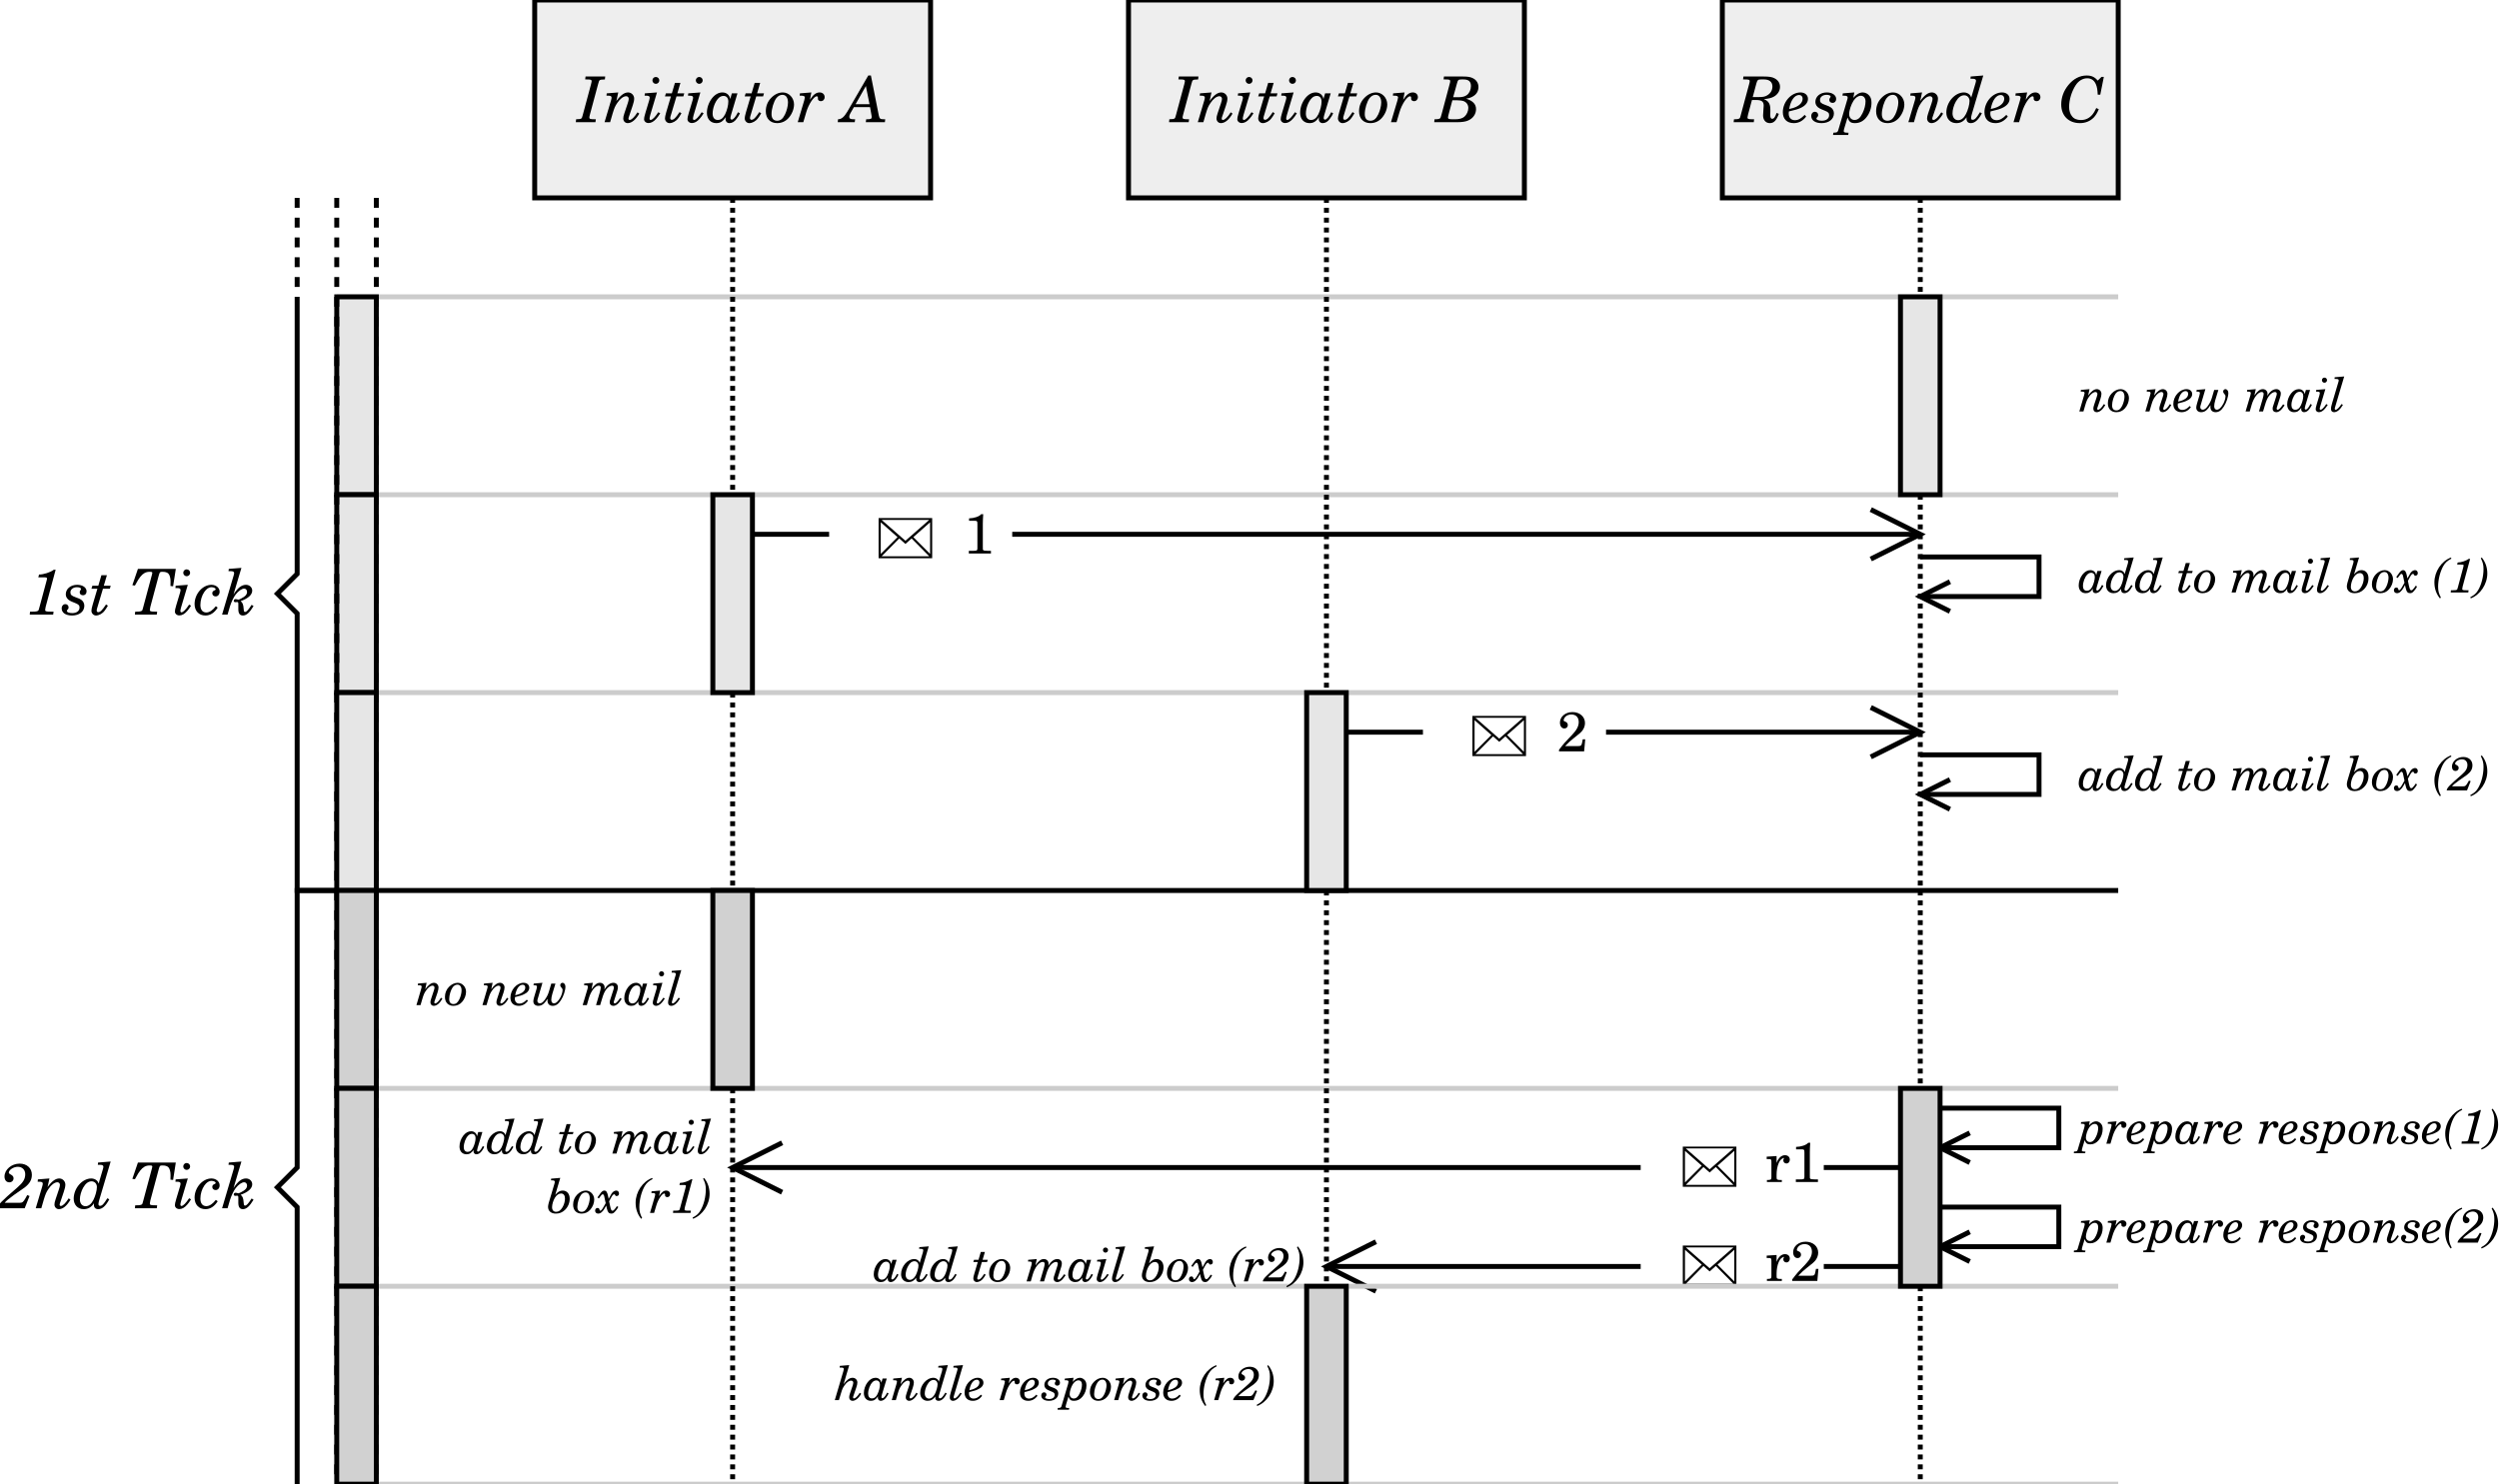 <?xml version="1.0" encoding="UTF-8"?>
<svg xmlns="http://www.w3.org/2000/svg" xmlns:xlink="http://www.w3.org/1999/xlink" width="505pt" height="300pt" viewBox="0 0 505 300" version="1.1">
<defs>
<g>
<symbol overflow="visible" id="glyph0-0">
<path style="stroke:none;" d="M 3.219 -7.859 L 7.781 -7.859 L 7.781 0 L 3.219 0 Z M 3.781 -0.562 L 7.172 -0.562 L 7.172 -7.312 L 3.781 -7.312 Z M 3.781 -0.562 "/>
</symbol>
<symbol overflow="visible" id="glyph0-1">
<path style="stroke:none;" d="M 0.812 -8.031 L 11.641 -8.031 L 11.641 0.094 L 0.812 0.094 Z M 1.422 -0.297 L 11.047 -0.297 L 7.484 -3.906 L 6.234 -2.797 L 4.984 -3.906 Z M 1.25 -0.781 L 4.641 -4.172 L 1.25 -7.172 Z M 7.828 -4.172 L 11.219 -0.781 L 11.219 -7.172 Z M 1.422 -7.656 L 6.234 -3.438 L 11.047 -7.656 Z M 1.422 -7.656 "/>
</symbol>
<symbol overflow="visible" id="glyph0-2">
<path style="stroke:none;" d=""/>
</symbol>
<symbol overflow="visible" id="glyph1-0">
<path style="stroke:none;" d=""/>
</symbol>
<symbol overflow="visible" id="glyph1-1">
<path style="stroke:none;" d="M 3.625 -0.594 L 3.344 -0.594 C 2.5 -0.594 2.312 -0.672 2.312 -0.953 C 2.312 -1.078 2.328 -1.141 2.438 -1.578 L 4.078 -7.672 C 4.266 -8.328 4.266 -8.344 4.375 -8.453 C 4.531 -8.594 4.703 -8.625 5.453 -8.641 L 5.516 -9.234 L 1.547 -9.234 L 1.469 -8.641 L 1.75 -8.641 C 2.594 -8.641 2.781 -8.578 2.781 -8.297 C 2.781 -8.188 2.734 -8.016 2.656 -7.672 L 1.016 -1.578 C 0.844 -0.938 0.828 -0.891 0.719 -0.781 C 0.562 -0.641 0.391 -0.609 -0.359 -0.594 L -0.422 0 L 3.547 0 Z M 3.625 -0.594 "/>
</symbol>
<symbol overflow="visible" id="glyph1-2">
<path style="stroke:none;" d="M 2.938 -6.016 L 0.609 -5.828 L 0.562 -5.359 L 0.875 -5.359 C 1.391 -5.359 1.594 -5.25 1.594 -4.969 C 1.594 -4.844 1.562 -4.688 1.484 -4.406 L 0.172 0 L 1.297 0 L 1.812 -1.781 C 2.156 -2.891 2.297 -3.25 2.766 -3.922 C 3.312 -4.75 4 -5.25 4.547 -5.25 C 4.844 -5.25 5.062 -5.016 5.062 -4.719 C 5.062 -4.5 4.984 -4.219 4.859 -3.828 L 4.188 -1.828 C 4.016 -1.328 3.953 -1.031 3.953 -0.75 C 3.953 -0.219 4.344 0.188 4.844 0.188 C 5.656 0.188 6.469 -0.484 7.188 -1.734 L 6.828 -2 C 6.188 -0.984 5.625 -0.453 5.234 -0.453 C 5.109 -0.453 5 -0.562 5 -0.703 C 5 -0.844 5.047 -1 5.25 -1.562 L 5.844 -3.328 C 6.047 -3.906 6.156 -4.406 6.156 -4.766 C 6.156 -5.453 5.609 -6.016 4.922 -6.016 C 4.172 -6.016 3.422 -5.469 2.562 -4.281 Z M 2.938 -6.016 "/>
</symbol>
<symbol overflow="visible" id="glyph1-3">
<path style="stroke:none;" d="M 2.953 -6.016 L 0.5 -5.828 L 0.453 -5.359 L 0.75 -5.359 C 1.281 -5.359 1.484 -5.25 1.484 -4.969 C 1.484 -4.844 1.453 -4.688 1.375 -4.406 L 0.625 -1.906 C 0.391 -1.094 0.344 -0.891 0.344 -0.609 C 0.344 -0.172 0.734 0.172 1.234 0.172 C 1.781 0.172 2.297 -0.109 2.812 -0.703 C 3.047 -0.953 3.25 -1.234 3.609 -1.797 L 3.219 -2.016 C 2.578 -1.031 2.016 -0.453 1.656 -0.453 C 1.531 -0.453 1.453 -0.578 1.453 -0.734 C 1.453 -0.859 1.5 -1.094 1.594 -1.453 Z M 2.719 -9.141 C 2.344 -9.141 2.031 -8.828 2.031 -8.453 C 2.031 -8.078 2.344 -7.75 2.719 -7.75 C 3.109 -7.75 3.422 -8.062 3.422 -8.453 C 3.422 -8.828 3.109 -9.141 2.719 -9.141 Z M 2.719 -9.141 "/>
</symbol>
<symbol overflow="visible" id="glyph1-4">
<path style="stroke:none;" d="M 3.438 -7.953 L 2.328 -7.953 L 1.703 -5.828 L 0.5 -5.828 L 0.312 -5.219 L 1.516 -5.219 L 0.562 -2 C 0.391 -1.359 0.312 -1.062 0.312 -0.781 C 0.312 -0.25 0.734 0.188 1.234 0.188 C 1.844 0.188 2.562 -0.203 3 -0.812 C 3.188 -1.047 3.312 -1.25 3.641 -1.797 L 3.266 -2.047 C 2.469 -0.844 2.094 -0.484 1.672 -0.484 C 1.5 -0.484 1.375 -0.625 1.375 -0.844 C 1.375 -0.953 1.391 -1.031 1.422 -1.141 L 2.641 -5.219 L 4.031 -5.219 L 4.203 -5.828 L 2.812 -5.828 Z M 3.438 -7.953 "/>
</symbol>
<symbol overflow="visible" id="glyph1-5">
<path style="stroke:none;" d="M 5.062 -5.828 L 4.719 -4.672 C 4.625 -5.469 4 -6.016 3.156 -6.016 C 2.375 -6.016 1.656 -5.609 1.047 -4.844 C 0.391 -4 0.016 -2.922 0.016 -1.891 C 0.016 -0.641 0.766 0.188 1.906 0.188 C 2.703 0.188 3.219 -0.125 3.859 -1.047 C 3.797 -0.859 3.781 -0.766 3.781 -0.641 C 3.781 -0.141 4.109 0.188 4.562 0.188 C 5.125 0.188 5.625 -0.109 6.062 -0.75 C 6.328 -1.094 6.547 -1.453 6.688 -1.797 L 6.297 -2.016 C 5.812 -1.047 5.359 -0.516 5.031 -0.516 C 4.891 -0.516 4.766 -0.656 4.766 -0.828 C 4.766 -0.953 4.812 -1.203 4.906 -1.516 L 6.188 -5.828 Z M 3.375 -5.312 C 3.984 -5.312 4.344 -4.875 4.344 -4.172 C 4.344 -3.438 4.094 -2.422 3.703 -1.609 C 3.297 -0.812 2.844 -0.453 2.203 -0.453 C 1.562 -0.453 1.172 -0.938 1.172 -1.719 C 1.172 -2.844 1.672 -4.172 2.359 -4.859 C 2.641 -5.156 3 -5.312 3.375 -5.312 Z M 3.375 -5.312 "/>
</symbol>
<symbol overflow="visible" id="glyph1-6">
<path style="stroke:none;" d="M 3.5 -6.016 C 2.656 -6.016 1.828 -5.625 1.141 -4.906 C 0.438 -4.188 0.062 -3.266 0.062 -2.203 C 0.062 -0.75 0.953 0.188 2.344 0.188 C 3.266 0.188 4.062 -0.172 4.672 -0.859 C 5.344 -1.625 5.766 -2.656 5.766 -3.594 C 5.766 -4.922 4.734 -6.016 3.5 -6.016 Z M 3.422 -5.531 C 4.141 -5.531 4.547 -4.938 4.547 -3.953 C 4.547 -3.281 4.281 -2.266 3.938 -1.562 C 3.5 -0.672 3.031 -0.297 2.359 -0.297 C 1.609 -0.297 1.219 -0.766 1.219 -1.641 C 1.219 -2.703 1.656 -4.141 2.172 -4.844 C 2.531 -5.297 2.938 -5.531 3.422 -5.531 Z M 3.422 -5.531 "/>
</symbol>
<symbol overflow="visible" id="glyph1-7">
<path style="stroke:none;" d="M 2.859 -6.016 L 0.547 -5.828 L 0.5 -5.359 L 0.812 -5.359 C 1.312 -5.359 1.547 -5.25 1.547 -5 C 1.547 -4.906 1.484 -4.625 1.422 -4.406 L 0.109 0 L 1.234 0 L 1.828 -2.016 C 2.297 -3.625 3.359 -5.234 3.953 -5.234 C 4.109 -5.234 4.188 -5.125 4.188 -4.938 C 4.188 -4.641 4.188 -4.609 4.234 -4.531 C 4.344 -4.344 4.547 -4.25 4.781 -4.25 C 5.219 -4.25 5.547 -4.594 5.547 -5.062 C 5.547 -5.625 5.125 -6.016 4.531 -6.016 C 3.812 -6.016 3.25 -5.578 2.578 -4.531 Z M 2.859 -6.016 "/>
</symbol>
<symbol overflow="visible" id="glyph1-8">
<path style="stroke:none;" d=""/>
</symbol>
<symbol overflow="visible" id="glyph1-9">
<path style="stroke:none;" d="M 5.656 -9.438 L 5.125 -9.438 L 0.906 -2.156 C 0.234 -1.031 -0.297 -0.594 -0.984 -0.594 L -1.047 0 L 2.391 0 L 2.469 -0.594 L 2.156 -0.594 C 1.5 -0.594 1.281 -0.734 1.281 -1.109 C 1.281 -1.312 1.359 -1.562 1.516 -1.812 L 2.219 -3.047 L 5.484 -3.047 L 5.766 -1.469 C 5.797 -1.312 5.828 -1.156 5.828 -1.062 C 5.828 -0.688 5.625 -0.594 4.906 -0.594 L 4.703 -0.594 L 4.625 0 L 8.484 0 L 8.547 -0.594 L 8.234 -0.594 C 7.531 -0.594 7.391 -0.719 7.25 -1.375 Z M 5.375 -3.641 L 2.562 -3.641 L 4.641 -7.312 Z M 5.375 -3.641 "/>
</symbol>
<symbol overflow="visible" id="glyph1-10">
<path style="stroke:none;" d="M 1.578 -9.234 L 1.5 -8.641 L 1.828 -8.641 C 2.656 -8.641 2.844 -8.578 2.844 -8.297 C 2.844 -8.188 2.797 -7.922 2.719 -7.672 L 1.094 -1.578 C 0.906 -0.891 0.891 -0.891 0.797 -0.781 C 0.672 -0.672 0.344 -0.594 -0.141 -0.594 L -0.328 -0.594 L -0.391 0 L 4.25 0 C 5.188 0 5.969 -0.109 6.469 -0.344 C 7.453 -0.766 8.062 -1.641 8.062 -2.641 C 8.062 -3.641 7.406 -4.344 6.047 -4.75 C 6.688 -4.859 7.062 -4.984 7.484 -5.25 C 8.172 -5.656 8.547 -6.328 8.547 -7.109 C 8.547 -7.844 8.172 -8.484 7.516 -8.844 C 6.984 -9.141 6.422 -9.234 5.422 -9.234 Z M 3.438 -5.047 L 4.188 -7.766 C 4.391 -8.547 4.484 -8.641 5.141 -8.641 L 5.516 -8.641 C 6.562 -8.641 7.031 -8.234 7.031 -7.297 C 7.031 -6.578 6.719 -5.891 6.219 -5.5 C 5.812 -5.188 5.266 -5.047 4.5 -5.047 Z M 3.281 -4.438 L 4.094 -4.438 C 4.703 -4.438 5.297 -4.359 5.578 -4.25 C 6.172 -4 6.5 -3.5 6.5 -2.875 C 6.5 -2.219 6.188 -1.531 5.703 -1.109 C 5.328 -0.781 4.703 -0.594 3.922 -0.594 L 3.281 -0.594 C 2.594 -0.594 2.391 -0.672 2.391 -0.953 C 2.391 -1.047 2.422 -1.203 2.469 -1.391 Z M 3.281 -4.438 "/>
</symbol>
<symbol overflow="visible" id="glyph1-11">
<path style="stroke:none;" d="M 3.172 -4.484 L 4.062 -4.484 C 5.125 -4.484 5.547 -4.156 5.547 -3.328 C 5.547 -3.172 5.531 -2.906 5.5 -2.641 C 5.422 -1.656 5.422 -1.594 5.422 -1.359 C 5.422 -0.438 5.969 0.188 6.781 0.188 C 7.594 0.188 8.109 -0.328 8.609 -1.688 L 8.156 -1.875 C 7.828 -0.969 7.609 -0.688 7.25 -0.688 C 6.984 -0.688 6.875 -0.938 6.875 -1.469 L 6.891 -2.125 C 6.891 -2.297 6.891 -2.438 6.891 -2.578 C 6.891 -3.703 6.516 -4.312 5.578 -4.656 C 6.578 -4.766 7.078 -4.891 7.531 -5.125 C 8.328 -5.531 8.844 -6.312 8.844 -7.141 C 8.844 -7.891 8.453 -8.516 7.734 -8.875 C 7.25 -9.141 6.609 -9.234 5.547 -9.234 L 1.453 -9.234 L 1.375 -8.641 L 1.703 -8.641 C 2.531 -8.641 2.719 -8.578 2.719 -8.297 C 2.719 -8.188 2.656 -7.922 2.594 -7.672 L 0.953 -1.578 C 0.781 -0.891 0.766 -0.891 0.672 -0.781 C 0.531 -0.656 0.234 -0.594 -0.391 -0.594 L -0.453 -0.594 L -0.531 0 L 3.547 0 L 3.609 -0.594 L 3.281 -0.594 C 2.438 -0.594 2.266 -0.672 2.266 -0.953 C 2.266 -1.047 2.266 -1.047 2.391 -1.578 Z M 3.328 -5.078 L 4.078 -7.875 C 4.266 -8.516 4.391 -8.641 4.984 -8.641 L 5.625 -8.641 C 6.688 -8.641 7.312 -8.125 7.312 -7.234 C 7.312 -6.453 6.953 -5.828 6.25 -5.422 C 5.781 -5.141 5.406 -5.078 4.328 -5.078 Z M 3.328 -5.078 "/>
</symbol>
<symbol overflow="visible" id="glyph1-12">
<path style="stroke:none;" d="M 4.344 -1.484 C 3.578 -0.703 3.016 -0.406 2.359 -0.406 C 1.594 -0.406 1.109 -0.922 1.109 -1.734 C 1.109 -1.828 1.125 -2.016 1.141 -2.172 C 2.641 -2.531 2.891 -2.609 3.469 -2.859 C 4.453 -3.297 5 -3.953 5 -4.703 C 5 -5.484 4.375 -6.016 3.484 -6.016 C 1.609 -6.016 -0.078 -4.109 -0.078 -2.016 C -0.078 -0.641 0.75 0.188 2.141 0.188 C 3.125 0.188 3.953 -0.25 4.641 -1.141 Z M 1.203 -2.672 C 1.5 -4.406 2.281 -5.5 3.219 -5.5 C 3.641 -5.5 3.922 -5.203 3.922 -4.766 C 3.922 -4.062 3.422 -3.469 2.516 -3.062 C 2.141 -2.891 1.922 -2.828 1.203 -2.672 Z M 1.203 -2.672 "/>
</symbol>
<symbol overflow="visible" id="glyph1-13">
<path style="stroke:none;" d="M 3.125 -6.016 C 1.781 -6.016 0.812 -5.203 0.812 -4.078 C 0.812 -3.547 1.125 -3.078 1.688 -2.781 C 1.891 -2.672 2.156 -2.547 2.688 -2.344 C 3.422 -2.047 3.594 -1.859 3.594 -1.422 C 3.594 -0.75 3.016 -0.297 2.141 -0.297 C 1.484 -0.297 1.031 -0.469 1.031 -0.734 C 1.031 -0.797 1.062 -0.891 1.109 -0.922 C 1.344 -1.172 1.375 -1.234 1.375 -1.469 C 1.375 -1.828 1.094 -2.109 0.734 -2.109 C 0.312 -2.109 -0.016 -1.75 -0.016 -1.25 C -0.016 -0.359 0.797 0.188 2.078 0.188 C 3.547 0.188 4.562 -0.609 4.562 -1.781 C 4.562 -2.281 4.328 -2.719 3.922 -3 C 3.641 -3.188 3.5 -3.25 2.797 -3.5 C 1.969 -3.797 1.75 -4 1.75 -4.5 C 1.75 -5.094 2.312 -5.531 3.062 -5.531 C 3.547 -5.531 3.891 -5.391 3.891 -5.188 C 3.891 -5.125 3.859 -5.062 3.828 -5 C 3.641 -4.75 3.625 -4.688 3.625 -4.484 C 3.625 -4.141 3.906 -3.906 4.281 -3.906 C 4.719 -3.906 5.016 -4.219 5.016 -4.688 C 5.016 -5.469 4.219 -6.016 3.125 -6.016 Z M 3.125 -6.016 "/>
</symbol>
<symbol overflow="visible" id="glyph1-14">
<path style="stroke:none;" d="M 3 -6.016 L 0.672 -5.828 L 0.609 -5.359 L 0.922 -5.359 C 1.453 -5.359 1.656 -5.25 1.656 -4.969 C 1.656 -4.844 1.609 -4.641 1.531 -4.406 L -0.109 1.156 C -0.359 2.078 -0.375 2.078 -1.234 2.125 L -1.297 2.578 L 1.781 2.578 L 1.828 2.125 L 1.672 2.125 C 1.062 2.125 0.859 2.047 0.859 1.797 C 0.859 1.688 0.906 1.469 1 1.156 L 1.625 -0.938 C 1.969 -0.047 2.297 0.188 3.141 0.188 C 4.047 0.188 4.844 -0.203 5.453 -1 C 6.109 -1.812 6.469 -2.875 6.469 -3.922 C 6.469 -4.562 6.344 -4.984 6.047 -5.344 C 5.719 -5.766 5.203 -6.016 4.703 -6.016 C 4.062 -6.016 3.375 -5.625 2.797 -4.922 Z M 4.312 -5.344 C 4.891 -5.344 5.266 -4.891 5.266 -4.203 C 5.266 -3.5 5.062 -2.641 4.672 -1.844 C 4.219 -0.891 3.719 -0.453 3.031 -0.453 C 2.406 -0.453 1.953 -0.953 1.953 -1.625 C 1.953 -2.375 2.359 -3.594 2.844 -4.344 C 3.266 -4.984 3.797 -5.344 4.312 -5.344 Z M 4.312 -5.344 "/>
</symbol>
<symbol overflow="visible" id="glyph1-15">
<path style="stroke:none;" d="M 6.828 -2.016 C 6.094 -0.812 5.766 -0.484 5.344 -0.484 C 5.141 -0.484 5.031 -0.609 5.031 -0.828 C 5.031 -1.016 5.094 -1.312 5.219 -1.75 L 7.5 -9.438 L 4.953 -9.234 L 4.906 -8.781 L 5.297 -8.781 C 5.828 -8.781 6.031 -8.656 6.031 -8.375 C 6.031 -8.25 5.984 -8.078 5.906 -7.812 L 5.062 -4.969 C 4.969 -5.266 4.891 -5.406 4.75 -5.547 C 4.484 -5.828 4.047 -6.016 3.594 -6.016 C 1.75 -6.016 0.031 -4.047 0.031 -1.922 C 0.031 -0.672 0.859 0.188 2.047 0.188 C 2.922 0.188 3.562 -0.172 4.125 -1 C 4.109 -0.891 4.109 -0.766 4.109 -0.719 C 4.109 -0.125 4.422 0.188 4.984 0.188 C 5.781 0.188 6.5 -0.438 7.219 -1.797 Z M 3.641 -5.438 C 4.266 -5.438 4.719 -4.953 4.719 -4.281 C 4.719 -3.594 4.406 -2.438 4 -1.656 C 3.578 -0.828 3.031 -0.406 2.422 -0.406 C 1.734 -0.406 1.281 -0.953 1.281 -1.797 C 1.281 -2.516 1.547 -3.453 1.953 -4.172 C 2.438 -5.016 3 -5.438 3.641 -5.438 Z M 3.641 -5.438 "/>
</symbol>
<symbol overflow="visible" id="glyph1-16">
<path style="stroke:none;" d="M 7.891 -8.406 C 7.281 -9.141 6.625 -9.438 5.656 -9.438 C 4.25 -9.438 2.969 -8.766 1.938 -7.484 C 1 -6.328 0.516 -5 0.516 -3.578 C 0.516 -1.312 2 0.188 4.281 0.188 C 5.406 0.188 6.359 -0.203 7.094 -0.953 C 7.484 -1.375 7.781 -1.844 8.109 -2.625 L 7.594 -2.859 C 7.266 -2.172 7.094 -1.875 6.859 -1.594 C 6.219 -0.812 5.453 -0.438 4.484 -0.438 C 3.703 -0.438 3.078 -0.688 2.703 -1.188 C 2.312 -1.656 2.109 -2.344 2.109 -3.078 C 2.109 -4.531 2.625 -6.219 3.422 -7.453 C 4.016 -8.375 4.875 -8.875 5.766 -8.875 C 6.609 -8.875 7.203 -8.453 7.547 -7.594 C 7.75 -7.109 7.844 -6.547 7.891 -5.562 L 8.406 -5.562 L 9.125 -9.156 L 8.656 -9.156 Z M 7.891 -8.406 "/>
</symbol>
<symbol overflow="visible" id="glyph1-17">
<path style="stroke:none;" d="M 5.875 -9.062 L 5.5 -9.062 C 4.812 -8.531 3.438 -8.094 2.516 -8.094 L 2.375 -7.531 L 3.25 -7.531 C 4.031 -7.531 4.125 -7.5 4.125 -7.266 C 4.125 -7.156 4.125 -7.156 4 -6.688 L 2.625 -1.578 C 2.438 -0.891 2.438 -0.891 2.328 -0.781 C 2.188 -0.656 1.891 -0.594 1.25 -0.594 L 0.703 -0.594 L 0.641 0 L 5.375 0 L 5.453 -0.594 L 4.766 -0.594 C 3.922 -0.594 3.75 -0.672 3.75 -0.953 C 3.75 -1.047 3.75 -1.047 3.859 -1.578 Z M 5.875 -9.062 "/>
</symbol>
<symbol overflow="visible" id="glyph1-18">
<path style="stroke:none;" d="M 9.297 -9.234 L 1.641 -9.234 L 0.516 -5.938 L 1.031 -5.859 C 1.656 -7 1.797 -7.219 2.141 -7.656 C 2.656 -8.312 3.25 -8.641 3.938 -8.641 L 4.125 -8.641 C 4.422 -8.641 4.547 -8.578 4.547 -8.422 C 4.547 -8.359 4.516 -8.234 4.484 -8.094 L 2.734 -1.578 C 2.562 -0.891 2.547 -0.891 2.438 -0.781 C 2.297 -0.656 2 -0.594 1.375 -0.594 L 1.094 -0.594 L 1.031 0 L 5.453 0 L 5.531 -0.594 L 5.062 -0.594 C 4.219 -0.594 4.047 -0.672 4.047 -0.953 C 4.047 -1.031 4.094 -1.328 4.156 -1.578 L 5.859 -7.922 C 6.047 -8.578 6.109 -8.641 6.5 -8.641 L 6.688 -8.641 C 7.172 -8.641 7.531 -8.516 7.766 -8.312 C 8.062 -8.031 8.234 -7.422 8.234 -6.688 C 8.234 -6.453 8.234 -6.312 8.219 -5.781 L 8.75 -5.719 Z M 9.297 -9.234 "/>
</symbol>
<symbol overflow="visible" id="glyph1-19">
<path style="stroke:none;" d="M 4.359 -1.688 C 3.719 -0.859 3.047 -0.422 2.438 -0.422 C 1.672 -0.422 1.234 -0.984 1.234 -1.938 C 1.234 -2.859 1.531 -3.859 2.031 -4.578 C 2.484 -5.219 2.938 -5.531 3.5 -5.531 C 3.922 -5.531 4.328 -5.328 4.328 -5.109 C 4.328 -5.031 4.266 -4.969 4.125 -4.906 C 3.781 -4.766 3.641 -4.609 3.641 -4.297 C 3.641 -3.922 3.922 -3.672 4.328 -3.672 C 4.781 -3.672 5.125 -4.078 5.125 -4.625 C 5.125 -5.406 4.391 -6.016 3.469 -6.016 C 1.672 -6.016 0.062 -4.172 0.062 -2.125 C 0.062 -0.719 0.938 0.188 2.266 0.188 C 3.219 0.188 4.062 -0.344 4.734 -1.406 Z M 4.359 -1.688 "/>
</symbol>
<symbol overflow="visible" id="glyph1-20">
<path style="stroke:none;" d="M 3.844 -9.438 L 1.297 -9.234 L 1.234 -8.781 L 1.641 -8.781 C 2.156 -8.781 2.375 -8.656 2.375 -8.375 C 2.375 -8.25 2.328 -8.094 2.25 -7.812 L -0.062 0 L 1.047 0 L 1.531 -1.656 C 1.797 -2.516 2.281 -3.547 2.688 -4.062 C 3.25 -4.781 3.922 -5.25 4.406 -5.25 C 4.734 -5.25 4.984 -4.969 4.984 -4.594 C 4.984 -4.062 4.625 -3.656 3.75 -3.219 C 3.469 -3.078 3.297 -3.016 3.219 -3.016 C 3.188 -3.016 3.125 -3.031 3.047 -3.062 C 2.953 -3.094 2.797 -3.125 2.703 -3.125 C 2.438 -3.125 2.297 -3 2.297 -2.781 C 2.297 -2.625 2.438 -2.5 2.578 -2.5 C 2.609 -2.5 2.672 -2.5 2.766 -2.516 C 3 -2.531 3 -2.531 3.016 -2.531 C 3.156 -2.531 3.219 -2.422 3.219 -2.188 L 3.219 -1.719 C 3.219 -1.375 3.219 -1.141 3.219 -1.094 C 3.219 -0.234 3.516 0.188 4.156 0.188 C 4.859 0.188 5.5 -0.391 6.297 -1.719 L 5.906 -1.969 C 5.172 -0.844 4.875 -0.531 4.562 -0.531 C 4.391 -0.531 4.344 -0.641 4.297 -1.156 C 4.234 -2.047 4.094 -2.375 3.688 -2.719 C 5.203 -3.25 6.031 -4 6.031 -4.844 C 6.031 -5.5 5.484 -6.016 4.766 -6.016 C 3.891 -6.016 3.125 -5.422 2.25 -4.078 Z M 3.844 -9.438 "/>
</symbol>
<symbol overflow="visible" id="glyph1-21">
<path style="stroke:none;" d="M 5.562 -2.656 L 5.234 -2.062 C 4.766 -1.234 4.594 -1.094 3.969 -1.094 L 1 -1.094 C 1.312 -1.5 1.859 -1.938 2.891 -2.688 C 4.641 -3.891 4.719 -3.953 5.062 -4.203 C 6.078 -5 6.5 -5.766 6.5 -6.766 C 6.5 -8.094 5.5 -9.016 4.031 -9.016 C 2.391 -9.016 0.969 -7.812 0.969 -6.406 C 0.969 -5.688 1.359 -5.234 1.953 -5.234 C 2.438 -5.234 2.797 -5.594 2.797 -6.047 C 2.797 -6.391 2.625 -6.609 2.203 -6.828 C 1.906 -6.984 1.844 -7.047 1.844 -7.203 C 1.844 -7.75 2.797 -8.375 3.656 -8.375 C 4.562 -8.375 5.156 -7.766 5.156 -6.875 C 5.156 -5.906 4.734 -5.203 3.578 -4.203 C 0.172 -1.266 -0.328 -0.719 -0.453 0 L 5.047 0 L 6.031 -2.469 Z M 5.562 -2.656 "/>
</symbol>
<symbol overflow="visible" id="glyph2-0">
<path style="stroke:none;" d=""/>
</symbol>
<symbol overflow="visible" id="glyph2-1">
<path style="stroke:none;" d="M 2.25 -4.516 L 0.5 -4.359 L 0.453 -4.016 L 0.688 -4.016 C 1.078 -4.016 1.234 -3.938 1.234 -3.719 C 1.234 -3.625 1.203 -3.484 1.156 -3.297 L -0.078 0.859 C -0.266 1.547 -0.281 1.562 -0.938 1.594 L -0.969 1.938 L 1.328 1.938 L 1.375 1.594 L 1.25 1.594 C 0.797 1.594 0.641 1.531 0.641 1.344 C 0.641 1.266 0.688 1.109 0.75 0.859 L 1.219 -0.703 C 1.484 -0.031 1.734 0.141 2.359 0.141 C 3.031 0.141 3.625 -0.156 4.094 -0.75 C 4.578 -1.359 4.859 -2.156 4.859 -2.938 C 4.859 -3.422 4.766 -3.734 4.531 -4.016 C 4.281 -4.312 3.906 -4.516 3.531 -4.516 C 3.047 -4.516 2.531 -4.219 2.094 -3.688 Z M 3.234 -4 C 3.672 -4 3.953 -3.672 3.953 -3.156 C 3.953 -2.625 3.797 -1.969 3.5 -1.375 C 3.172 -0.656 2.781 -0.328 2.281 -0.328 C 1.797 -0.328 1.469 -0.703 1.469 -1.219 C 1.469 -1.781 1.766 -2.703 2.125 -3.25 C 2.453 -3.734 2.844 -4 3.234 -4 Z M 3.234 -4 "/>
</symbol>
<symbol overflow="visible" id="glyph2-2">
<path style="stroke:none;" d="M 2.156 -4.516 L 0.406 -4.359 L 0.375 -4.016 L 0.609 -4.016 C 0.984 -4.016 1.156 -3.938 1.156 -3.75 C 1.156 -3.688 1.109 -3.469 1.062 -3.297 L 0.094 0 L 0.922 0 L 1.375 -1.516 C 1.734 -2.719 2.516 -3.922 2.969 -3.922 C 3.078 -3.922 3.141 -3.844 3.141 -3.703 C 3.141 -3.484 3.141 -3.453 3.172 -3.391 C 3.25 -3.266 3.406 -3.188 3.594 -3.188 C 3.922 -3.188 4.156 -3.438 4.156 -3.797 C 4.156 -4.219 3.844 -4.516 3.391 -4.516 C 2.859 -4.516 2.438 -4.188 1.922 -3.391 Z M 2.156 -4.516 "/>
</symbol>
<symbol overflow="visible" id="glyph2-3">
<path style="stroke:none;" d="M 3.25 -1.109 C 2.688 -0.531 2.266 -0.312 1.766 -0.312 C 1.188 -0.312 0.828 -0.688 0.828 -1.312 C 0.828 -1.375 0.844 -1.5 0.859 -1.625 C 1.969 -1.906 2.172 -1.953 2.594 -2.156 C 3.344 -2.469 3.75 -2.969 3.75 -3.516 C 3.75 -4.109 3.281 -4.516 2.609 -4.516 C 1.203 -4.516 -0.062 -3.078 -0.062 -1.516 C -0.062 -0.484 0.562 0.141 1.609 0.141 C 2.344 0.141 2.969 -0.188 3.484 -0.859 Z M 0.906 -2 C 1.125 -3.297 1.703 -4.125 2.422 -4.125 C 2.734 -4.125 2.938 -3.906 2.938 -3.578 C 2.938 -3.047 2.578 -2.594 1.875 -2.297 C 1.609 -2.172 1.438 -2.125 0.906 -2 Z M 0.906 -2 "/>
</symbol>
<symbol overflow="visible" id="glyph2-4">
<path style="stroke:none;" d="M 3.797 -4.359 L 3.547 -3.5 C 3.469 -4.094 3 -4.516 2.375 -4.516 C 1.781 -4.516 1.234 -4.203 0.781 -3.625 C 0.297 -3 0.016 -2.188 0.016 -1.422 C 0.016 -0.484 0.578 0.141 1.422 0.141 C 2.031 0.141 2.406 -0.094 2.891 -0.781 C 2.844 -0.641 2.844 -0.578 2.844 -0.484 C 2.844 -0.109 3.078 0.141 3.422 0.141 C 3.844 0.141 4.219 -0.094 4.547 -0.562 C 4.734 -0.828 4.906 -1.094 5.016 -1.359 L 4.719 -1.516 C 4.359 -0.781 4.016 -0.391 3.766 -0.391 C 3.672 -0.391 3.562 -0.484 3.562 -0.625 C 3.562 -0.719 3.609 -0.906 3.672 -1.141 L 4.641 -4.359 Z M 2.531 -3.984 C 2.984 -3.984 3.266 -3.656 3.266 -3.125 C 3.266 -2.578 3.062 -1.812 2.766 -1.203 C 2.469 -0.609 2.125 -0.344 1.656 -0.344 C 1.172 -0.344 0.875 -0.703 0.875 -1.281 C 0.875 -2.125 1.25 -3.125 1.766 -3.641 C 1.969 -3.859 2.25 -3.984 2.531 -3.984 Z M 2.531 -3.984 "/>
</symbol>
<symbol overflow="visible" id="glyph2-5">
<path style="stroke:none;" d=""/>
</symbol>
<symbol overflow="visible" id="glyph2-6">
<path style="stroke:none;" d="M 2.344 -4.516 C 1.328 -4.516 0.609 -3.891 0.609 -3.062 C 0.609 -2.656 0.844 -2.297 1.266 -2.078 C 1.422 -2 1.625 -1.906 2.016 -1.75 C 2.562 -1.531 2.703 -1.391 2.703 -1.062 C 2.703 -0.562 2.266 -0.219 1.609 -0.219 C 1.109 -0.219 0.766 -0.359 0.766 -0.547 C 0.766 -0.594 0.797 -0.656 0.828 -0.688 C 1 -0.875 1.031 -0.938 1.031 -1.109 C 1.031 -1.375 0.828 -1.578 0.547 -1.578 C 0.234 -1.578 -0.016 -1.312 -0.016 -0.938 C -0.016 -0.266 0.594 0.141 1.547 0.141 C 2.656 0.141 3.422 -0.453 3.422 -1.328 C 3.422 -1.703 3.25 -2.047 2.938 -2.25 C 2.719 -2.391 2.625 -2.438 2.094 -2.625 C 1.484 -2.844 1.312 -3 1.312 -3.375 C 1.312 -3.812 1.734 -4.141 2.297 -4.141 C 2.656 -4.141 2.922 -4.031 2.922 -3.891 C 2.922 -3.844 2.891 -3.797 2.875 -3.75 C 2.734 -3.562 2.719 -3.516 2.719 -3.375 C 2.719 -3.109 2.922 -2.922 3.219 -2.922 C 3.547 -2.922 3.766 -3.172 3.766 -3.516 C 3.766 -4.094 3.172 -4.516 2.344 -4.516 Z M 2.344 -4.516 "/>
</symbol>
<symbol overflow="visible" id="glyph2-7">
<path style="stroke:none;" d="M 2.625 -4.516 C 2 -4.516 1.375 -4.219 0.859 -3.688 C 0.328 -3.141 0.047 -2.453 0.047 -1.656 C 0.047 -0.562 0.703 0.141 1.75 0.141 C 2.453 0.141 3.047 -0.125 3.5 -0.641 C 4.016 -1.219 4.312 -1.984 4.312 -2.703 C 4.312 -3.688 3.547 -4.516 2.625 -4.516 Z M 2.578 -4.141 C 3.094 -4.141 3.406 -3.703 3.406 -2.969 C 3.406 -2.469 3.219 -1.703 2.953 -1.172 C 2.625 -0.516 2.281 -0.219 1.766 -0.219 C 1.203 -0.219 0.906 -0.578 0.906 -1.234 C 0.906 -2.031 1.234 -3.094 1.625 -3.625 C 1.906 -3.969 2.203 -4.141 2.578 -4.141 Z M 2.578 -4.141 "/>
</symbol>
<symbol overflow="visible" id="glyph2-8">
<path style="stroke:none;" d="M 2.203 -4.516 L 0.453 -4.359 L 0.422 -4.016 L 0.656 -4.016 C 1.047 -4.016 1.203 -3.938 1.203 -3.719 C 1.203 -3.641 1.172 -3.516 1.109 -3.297 L 0.141 0 L 0.969 0 L 1.359 -1.328 C 1.609 -2.172 1.734 -2.438 2.078 -2.938 C 2.484 -3.562 3 -3.938 3.406 -3.938 C 3.625 -3.938 3.797 -3.766 3.797 -3.547 C 3.797 -3.375 3.734 -3.172 3.641 -2.875 L 3.141 -1.375 C 3.016 -1 2.969 -0.781 2.969 -0.562 C 2.969 -0.156 3.25 0.141 3.641 0.141 C 4.234 0.141 4.859 -0.359 5.391 -1.297 L 5.109 -1.5 C 4.641 -0.734 4.219 -0.344 3.922 -0.344 C 3.828 -0.344 3.75 -0.422 3.75 -0.531 C 3.75 -0.641 3.781 -0.75 3.938 -1.172 L 4.391 -2.5 C 4.531 -2.922 4.609 -3.297 4.609 -3.578 C 4.609 -4.094 4.203 -4.516 3.688 -4.516 C 3.125 -4.516 2.562 -4.094 1.922 -3.219 Z M 2.203 -4.516 "/>
</symbol>
<symbol overflow="visible" id="glyph2-9">
<path style="stroke:none;" d="M 3.734 -7.062 C 1.797 -6.344 0.391 -4.219 0.391 -2.047 C 0.391 -0.812 0.75 0.25 1.5 1.188 L 1.703 1.031 C 1.281 0.219 1.141 -0.328 1.141 -1.172 C 1.141 -2.625 1.562 -4.266 2.219 -5.406 C 2.594 -6.031 3.016 -6.422 3.828 -6.844 Z M 3.734 -7.062 "/>
</symbol>
<symbol overflow="visible" id="glyph2-10">
<path style="stroke:none;" d="M 4.406 -6.797 L 4.125 -6.797 C 3.609 -6.406 2.578 -6.062 1.891 -6.062 L 1.781 -5.641 L 2.438 -5.641 C 3.016 -5.641 3.094 -5.625 3.094 -5.453 C 3.094 -5.359 3.094 -5.359 3 -5.016 L 1.969 -1.188 C 1.828 -0.672 1.828 -0.656 1.75 -0.578 C 1.641 -0.484 1.422 -0.453 0.938 -0.453 L 0.531 -0.453 L 0.484 0 L 4.031 0 L 4.094 -0.453 L 3.562 -0.453 C 2.938 -0.453 2.812 -0.5 2.812 -0.703 C 2.812 -0.781 2.812 -0.781 2.891 -1.188 Z M 4.406 -6.797 "/>
</symbol>
<symbol overflow="visible" id="glyph2-11">
<path style="stroke:none;" d="M -0.797 1.188 C 1.125 0.453 2.547 -1.672 2.547 -3.844 C 2.547 -5.078 2.172 -6.141 1.438 -7.062 L 1.234 -6.922 C 1.656 -6.094 1.781 -5.562 1.781 -4.719 C 1.781 -3.25 1.375 -1.625 0.703 -0.484 C 0.328 0.156 -0.094 0.531 -0.891 0.953 Z M -0.797 1.188 "/>
</symbol>
<symbol overflow="visible" id="glyph2-12">
<path style="stroke:none;" d="M 4.172 -1.984 L 3.922 -1.547 C 3.562 -0.922 3.438 -0.812 2.969 -0.812 L 0.75 -0.812 C 0.984 -1.125 1.391 -1.453 2.172 -2.016 C 3.484 -2.922 3.547 -2.969 3.797 -3.156 C 4.562 -3.75 4.875 -4.312 4.875 -5.078 C 4.875 -6.078 4.125 -6.75 3.016 -6.75 C 1.797 -6.75 0.734 -5.859 0.734 -4.812 C 0.734 -4.266 1.016 -3.922 1.469 -3.922 C 1.828 -3.922 2.094 -4.188 2.094 -4.531 C 2.094 -4.781 1.969 -4.953 1.656 -5.125 C 1.422 -5.234 1.375 -5.281 1.375 -5.406 C 1.375 -5.812 2.094 -6.281 2.75 -6.281 C 3.422 -6.281 3.859 -5.828 3.859 -5.156 C 3.859 -4.438 3.547 -3.906 2.688 -3.156 C 0.141 -0.953 -0.25 -0.531 -0.328 0 L 3.781 0 L 4.516 -1.859 Z M 4.172 -1.984 "/>
</symbol>
<symbol overflow="visible" id="glyph2-13">
<path style="stroke:none;" d="M 5.125 -1.516 C 4.562 -0.609 4.328 -0.359 4.016 -0.359 C 3.859 -0.359 3.766 -0.453 3.766 -0.625 C 3.766 -0.766 3.812 -0.984 3.922 -1.312 L 5.625 -7.078 L 3.719 -6.922 L 3.672 -6.578 L 3.969 -6.578 C 4.359 -6.578 4.516 -6.5 4.516 -6.281 C 4.516 -6.188 4.484 -6.047 4.438 -5.859 L 3.797 -3.719 C 3.719 -3.953 3.672 -4.047 3.562 -4.156 C 3.359 -4.375 3.031 -4.516 2.703 -4.516 C 1.312 -4.516 0.031 -3.031 0.031 -1.438 C 0.031 -0.5 0.641 0.141 1.531 0.141 C 2.188 0.141 2.672 -0.141 3.094 -0.75 C 3.078 -0.672 3.078 -0.578 3.078 -0.531 C 3.078 -0.094 3.312 0.141 3.734 0.141 C 4.344 0.141 4.875 -0.328 5.406 -1.344 Z M 2.719 -4.078 C 3.188 -4.078 3.547 -3.719 3.547 -3.203 C 3.547 -2.703 3.297 -1.828 3 -1.234 C 2.672 -0.625 2.281 -0.312 1.812 -0.312 C 1.312 -0.312 0.953 -0.719 0.953 -1.344 C 0.953 -1.891 1.156 -2.594 1.469 -3.125 C 1.828 -3.766 2.25 -4.078 2.719 -4.078 Z M 2.719 -4.078 "/>
</symbol>
<symbol overflow="visible" id="glyph2-14">
<path style="stroke:none;" d="M 2.578 -5.953 L 1.75 -5.953 L 1.281 -4.359 L 0.375 -4.359 L 0.234 -3.922 L 1.141 -3.922 L 0.422 -1.5 C 0.281 -1.016 0.234 -0.797 0.234 -0.578 C 0.234 -0.188 0.547 0.141 0.938 0.141 C 1.375 0.141 1.922 -0.156 2.25 -0.609 C 2.391 -0.781 2.484 -0.938 2.734 -1.344 L 2.453 -1.531 C 1.859 -0.641 1.578 -0.359 1.25 -0.359 C 1.125 -0.359 1.031 -0.469 1.031 -0.641 C 1.031 -0.703 1.047 -0.781 1.062 -0.859 L 1.969 -3.922 L 3.016 -3.922 L 3.156 -4.359 L 2.109 -4.359 Z M 2.578 -5.953 "/>
</symbol>
<symbol overflow="visible" id="glyph2-15">
<path style="stroke:none;" d="M 2.203 -4.516 L 0.453 -4.359 L 0.438 -4.016 L 0.656 -4.016 C 1.047 -4.016 1.203 -3.938 1.203 -3.719 C 1.203 -3.625 1.172 -3.469 1.125 -3.297 L 0.141 0 L 0.984 0 L 1.375 -1.359 C 1.797 -2.828 2.672 -3.938 3.391 -3.938 C 3.641 -3.938 3.797 -3.797 3.797 -3.562 C 3.797 -3.375 3.719 -2.969 3.609 -2.594 L 2.844 0 L 3.672 0 L 4.094 -1.391 C 4.328 -2.188 4.562 -2.719 4.875 -3.141 C 5.219 -3.609 5.703 -3.938 6.078 -3.938 C 6.312 -3.938 6.453 -3.797 6.453 -3.578 C 6.453 -3.438 6.406 -3.234 6.312 -2.969 L 5.875 -1.609 C 5.609 -0.859 5.609 -0.797 5.609 -0.531 C 5.609 -0.125 5.906 0.141 6.344 0.141 C 6.672 0.141 6.969 -0.016 7.297 -0.312 C 7.5 -0.516 7.625 -0.672 8.031 -1.25 L 7.734 -1.453 C 7.219 -0.703 6.875 -0.344 6.625 -0.344 C 6.531 -0.344 6.422 -0.453 6.422 -0.578 C 6.422 -0.672 6.453 -0.781 6.547 -1.062 L 7.141 -2.922 C 7.219 -3.125 7.266 -3.438 7.266 -3.641 C 7.266 -4.141 6.891 -4.516 6.375 -4.516 C 5.688 -4.516 5.078 -4.062 4.516 -3.156 C 4.562 -3.344 4.578 -3.5 4.578 -3.609 C 4.578 -4.125 4.172 -4.516 3.641 -4.516 C 3.047 -4.516 2.594 -4.172 1.922 -3.219 Z M 2.203 -4.516 "/>
</symbol>
<symbol overflow="visible" id="glyph2-16">
<path style="stroke:none;" d="M 2.219 -4.516 L 0.375 -4.359 L 0.328 -4.016 L 0.562 -4.016 C 0.953 -4.016 1.109 -3.938 1.109 -3.719 C 1.109 -3.641 1.078 -3.516 1.031 -3.297 L 0.469 -1.422 C 0.297 -0.828 0.266 -0.672 0.266 -0.453 C 0.266 -0.125 0.547 0.141 0.922 0.141 C 1.328 0.141 1.734 -0.094 2.109 -0.531 C 2.281 -0.719 2.438 -0.938 2.703 -1.344 L 2.406 -1.5 C 1.922 -0.766 1.5 -0.344 1.25 -0.344 C 1.156 -0.344 1.078 -0.438 1.078 -0.547 C 1.078 -0.641 1.125 -0.812 1.203 -1.078 Z M 2.047 -6.844 C 1.75 -6.844 1.531 -6.625 1.531 -6.328 C 1.531 -6.047 1.75 -5.812 2.031 -5.812 C 2.328 -5.812 2.562 -6.047 2.562 -6.328 C 2.562 -6.625 2.328 -6.844 2.047 -6.844 Z M 2.047 -6.844 "/>
</symbol>
<symbol overflow="visible" id="glyph2-17">
<path style="stroke:none;" d="M 2.828 -7.078 L 0.906 -6.922 L 0.875 -6.578 L 1.172 -6.578 C 1.562 -6.578 1.719 -6.5 1.719 -6.281 C 1.719 -6.188 1.688 -6.047 1.625 -5.859 L 0.406 -1.75 C 0.188 -0.984 0.156 -0.828 0.156 -0.531 C 0.156 -0.109 0.391 0.141 0.781 0.141 C 1.375 0.141 2 -0.359 2.578 -1.344 L 2.281 -1.5 C 1.797 -0.766 1.359 -0.344 1.094 -0.344 C 0.984 -0.344 0.922 -0.438 0.922 -0.547 C 0.922 -0.656 0.922 -0.656 1.047 -1.078 Z M 2.828 -7.078 "/>
</symbol>
<symbol overflow="visible" id="glyph2-18">
<path style="stroke:none;" d="M 2.781 -7.078 L 0.938 -6.922 L 0.906 -6.578 L 1.125 -6.578 C 1.531 -6.578 1.672 -6.5 1.672 -6.281 C 1.672 -6.203 1.656 -6.078 1.594 -5.859 L 0.438 -1.984 C 0.359 -1.688 0.312 -1.422 0.312 -1.234 C 0.312 -0.391 0.922 0.141 1.875 0.141 C 2.625 0.141 3.188 -0.094 3.719 -0.594 C 4.344 -1.203 4.688 -2 4.688 -2.875 C 4.688 -3.859 4.125 -4.516 3.266 -4.516 C 2.719 -4.516 2.297 -4.266 1.766 -3.641 Z M 2.953 -3.922 C 3.438 -3.922 3.734 -3.547 3.734 -2.922 C 3.734 -2.312 3.547 -1.656 3.219 -1.109 C 2.844 -0.5 2.453 -0.219 1.953 -0.219 C 1.422 -0.219 1.125 -0.562 1.125 -1.156 C 1.125 -1.734 1.359 -2.5 1.688 -3.047 C 2.047 -3.625 2.469 -3.922 2.953 -3.922 Z M 2.953 -3.922 "/>
</symbol>
<symbol overflow="visible" id="glyph2-19">
<path style="stroke:none;" d="M 1.922 -1.484 L 2.078 -0.844 C 2.234 -0.125 2.484 0.141 2.953 0.141 C 3.312 0.141 3.484 0.031 3.922 -0.516 C 4.094 -0.703 4.125 -0.766 4.375 -1.203 L 4.078 -1.359 C 3.984 -1.203 3.953 -1.156 3.812 -0.953 C 3.531 -0.578 3.375 -0.438 3.188 -0.438 C 2.969 -0.438 2.875 -0.656 2.703 -1.438 L 2.516 -2.344 L 2.938 -3.125 C 3.172 -3.562 3.375 -3.766 3.547 -3.766 C 3.625 -3.766 3.672 -3.734 3.719 -3.641 C 3.797 -3.453 3.859 -3.406 4.031 -3.406 C 4.344 -3.406 4.516 -3.609 4.516 -3.922 C 4.516 -4.266 4.281 -4.516 3.969 -4.516 C 3.719 -4.516 3.422 -4.375 3.219 -4.156 C 3.031 -3.938 3.016 -3.938 2.703 -3.344 L 2.422 -2.844 L 2.312 -3.375 C 2.156 -4.188 1.938 -4.516 1.547 -4.516 C 1.328 -4.516 1.125 -4.391 0.875 -4.109 C 0.734 -3.938 0.594 -3.75 0.156 -3.125 L 0.438 -2.922 C 0.938 -3.625 1.062 -3.766 1.234 -3.766 C 1.297 -3.766 1.391 -3.703 1.422 -3.625 C 1.516 -3.469 1.516 -3.469 1.703 -2.516 L 1.828 -1.969 L 1.391 -1.203 C 1.125 -0.703 0.875 -0.438 0.734 -0.438 C 0.656 -0.438 0.609 -0.516 0.578 -0.641 C 0.531 -0.891 0.406 -1 0.172 -1 C -0.109 -1 -0.312 -0.781 -0.312 -0.453 C -0.312 -0.094 -0.062 0.141 0.312 0.141 C 0.781 0.141 1.234 -0.234 1.641 -0.969 Z M 1.922 -1.484 "/>
</symbol>
<symbol overflow="visible" id="glyph2-20">
<path style="stroke:none;" d="M 2.156 -4.516 L 0.391 -4.359 L 0.344 -4.016 L 0.516 -4.016 C 0.906 -4.016 1.047 -3.938 1.047 -3.719 C 1.047 -3.625 1.016 -3.453 0.969 -3.297 L 0.469 -1.609 C 0.359 -1.234 0.312 -0.984 0.312 -0.781 C 0.312 -0.219 0.703 0.141 1.328 0.141 C 1.75 0.141 2.156 -0.031 2.469 -0.359 C 2.703 -0.594 2.844 -0.766 3.188 -1.281 C 3.188 -1.125 3.172 -1 3.172 -0.891 C 3.172 -0.266 3.578 0.141 4.219 0.141 C 4.859 0.141 5.375 -0.203 5.875 -0.984 C 6.406 -1.781 6.797 -2.969 6.797 -3.75 C 6.797 -4.172 6.531 -4.516 6.203 -4.516 C 5.953 -4.516 5.75 -4.297 5.75 -4.031 C 5.75 -3.859 5.797 -3.766 5.953 -3.594 C 6.188 -3.328 6.219 -3.25 6.219 -3.047 C 6.219 -2.688 6.047 -2.078 5.797 -1.594 C 5.359 -0.781 4.906 -0.359 4.469 -0.359 C 4.141 -0.359 3.938 -0.625 3.938 -1.047 C 3.938 -1.391 4 -1.75 4.156 -2.297 L 4.781 -4.359 L 3.938 -4.359 L 3.469 -2.766 C 3.297 -2.172 3.016 -1.609 2.625 -1.078 C 2.281 -0.594 1.953 -0.359 1.625 -0.359 C 1.359 -0.359 1.125 -0.562 1.125 -0.828 C 1.125 -1.031 1.125 -1.062 1.328 -1.703 Z M 2.156 -4.516 "/>
</symbol>
<symbol overflow="visible" id="glyph2-21">
<path style="stroke:none;" d="M 2.922 -7.078 L 1.016 -6.922 L 0.984 -6.578 L 1.281 -6.578 C 1.672 -6.578 1.828 -6.5 1.828 -6.281 C 1.828 -6.203 1.797 -6.062 1.734 -5.859 L 0 0 L 0.828 0 L 1.234 -1.328 C 1.484 -2.172 1.594 -2.453 1.938 -2.938 C 2.375 -3.594 2.859 -3.938 3.312 -3.938 C 3.562 -3.938 3.734 -3.766 3.734 -3.547 C 3.734 -3.375 3.688 -3.172 3.594 -2.875 L 3.078 -1.375 C 2.953 -0.984 2.906 -0.781 2.906 -0.578 C 2.906 -0.156 3.188 0.141 3.578 0.141 C 4.172 0.141 4.812 -0.359 5.328 -1.281 L 5.047 -1.484 C 4.562 -0.719 4.156 -0.344 3.859 -0.344 C 3.766 -0.344 3.688 -0.422 3.688 -0.531 C 3.688 -0.641 3.719 -0.734 3.875 -1.172 L 4.328 -2.5 C 4.484 -2.922 4.562 -3.297 4.562 -3.562 C 4.562 -4.109 4.141 -4.516 3.594 -4.516 C 3 -4.516 2.438 -4.109 1.781 -3.219 Z M 2.922 -7.078 "/>
</symbol>
<symbol overflow="visible" id="glyph3-0">
<path style="stroke:none;" d=""/>
</symbol>
<symbol overflow="visible" id="glyph3-1">
<path style="stroke:none;" d="M 3.625 -7.938 C 3.25 -7.469 2.203 -7.125 1.172 -7.094 L 1.172 -6.609 L 2.156 -6.609 C 2.812 -6.609 2.859 -6.562 2.859 -5.906 L 2.859 -1.062 C 2.859 -0.578 2.766 -0.531 1.859 -0.531 L 1.125 -0.531 L 1.125 0 L 5.594 0 L 5.594 -0.531 L 4.969 -0.531 C 4.375 -0.531 4.125 -0.578 4.031 -0.688 C 3.953 -0.766 3.953 -0.766 3.953 -1.391 L 3.953 -6.031 C 3.953 -6.594 3.984 -7.125 4.031 -7.938 Z M 3.625 -7.938 "/>
</symbol>
<symbol overflow="visible" id="glyph3-2">
<path style="stroke:none;" d=""/>
</symbol>
<symbol overflow="visible" id="glyph3-3">
<path style="stroke:none;" d="M 5.688 -2.438 L 5.188 -2.438 L 5.078 -1.859 C 4.938 -1.141 4.844 -1.062 4.141 -1.062 L 1.625 -1.062 C 2.406 -1.875 2.656 -2.109 3.375 -2.672 C 4.406 -3.453 4.844 -3.859 5.109 -4.188 C 5.469 -4.688 5.641 -5.188 5.641 -5.734 C 5.641 -7 4.578 -7.938 3.109 -7.938 C 1.672 -7.938 0.578 -7 0.578 -5.812 C 0.578 -5.109 0.938 -4.625 1.469 -4.625 C 1.891 -4.625 2.172 -4.906 2.172 -5.312 C 2.172 -5.594 2.016 -5.844 1.766 -5.953 C 1.359 -6.125 1.328 -6.141 1.328 -6.281 C 1.328 -6.453 1.438 -6.719 1.594 -6.906 C 1.875 -7.25 2.359 -7.453 2.891 -7.453 C 3.812 -7.453 4.375 -6.875 4.375 -5.922 C 4.375 -5.094 3.984 -4.344 3.047 -3.344 L 2.375 -2.641 L 1.5 -1.703 C 1.094 -1.234 0.891 -0.969 0.391 -0.312 L 0.391 0 L 5.469 0 Z M 5.688 -2.438 "/>
</symbol>
<symbol overflow="visible" id="glyph3-4">
<path style="stroke:none;" d="M 2.234 -5.25 L 0.234 -5.125 L 0.234 -4.641 L 0.703 -4.641 C 1.109 -4.641 1.188 -4.562 1.188 -4.078 L 1.188 -0.938 C 1.188 -0.484 1.062 -0.406 0.328 -0.406 L 0.281 -0.406 L 0.281 0 L 3.297 0 L 3.297 -0.406 L 3.078 -0.406 C 2.359 -0.406 2.234 -0.484 2.234 -0.938 L 2.234 -1.5 C 2.234 -2.344 2.391 -3.203 2.672 -3.844 C 2.938 -4.469 3.328 -4.828 3.797 -4.875 C 3.641 -4.703 3.594 -4.578 3.594 -4.375 C 3.594 -4.016 3.859 -3.75 4.219 -3.75 C 4.625 -3.75 4.906 -4.062 4.906 -4.516 C 4.906 -5.062 4.516 -5.422 3.922 -5.422 C 3.203 -5.422 2.594 -4.844 2.234 -3.859 Z M 2.234 -5.25 "/>
</symbol>
</g>
</defs>
<g id="surface912095">
<rect x="0" y="0" width="505" height="300" style="fill:rgb(100%,100%,100%);fill-opacity:1;stroke:none;"/>
<path style="fill:none;stroke-width:0.05;stroke-linecap:butt;stroke-linejoin:miter;stroke:rgb(0%,0%,0%);stroke-opacity:1;stroke-miterlimit:10;" d="M 18.8 17.8 L 13 17.8 " transform="matrix(20,0,0,20,8.05,-100)"/>
<path style="fill:none;stroke-width:0.05;stroke-linecap:butt;stroke-linejoin:miter;stroke:rgb(0%,0%,0%);stroke-opacity:1;stroke-miterlimit:10;" d="M 13.5 17.55 L 13 17.8 L 13.5 18.05 " transform="matrix(20,0,0,20,8.05,-100)"/>
<path style="fill-rule:evenodd;fill:rgb(100%,100%,100%);fill-opacity:1;stroke-width:0.05;stroke-linecap:butt;stroke-linejoin:miter;stroke:rgb(100%,100%,100%);stroke-opacity:1;stroke-miterlimit:10;" d="M 16.2 17.4 L 18 17.4 L 18 18.105 L 16.2 18.105 Z M 16.2 17.4 " transform="matrix(20,0,0,20,8.05,-100)"/>
<g style="fill:rgb(0%,0%,0%);fill-opacity:1;">
  <use xlink:href="#glyph0-1" x="339.25" y="259.801"/>
  <use xlink:href="#glyph0-2" x="352.004" y="259.801"/>
  <use xlink:href="#glyph0-2" x="354.953" y="259.801"/>
  <use xlink:href="#glyph0-2" x="357.902" y="259.801"/>
</g>
<path style="fill:none;stroke-width:0.05;stroke-linecap:butt;stroke-linejoin:miter;stroke:rgb(80%,80%,80%);stroke-opacity:1;stroke-miterlimit:10;" d="M 3 16 L 21 16 " transform="matrix(20,0,0,20,8.05,-100)"/>
<path style="fill:none;stroke-width:0.05;stroke-linecap:butt;stroke-linejoin:miter;stroke:rgb(80%,80%,80%);stroke-opacity:1;stroke-miterlimit:10;" d="M 3 18 L 21 18 " transform="matrix(20,0,0,20,8.05,-100)"/>
<path style="fill:none;stroke-width:0.05;stroke-linecap:butt;stroke-linejoin:miter;stroke:rgb(80%,80%,80%);stroke-opacity:1;stroke-miterlimit:10;" d="M 3 20 L 21 20 " transform="matrix(20,0,0,20,8.05,-100)"/>
<path style="fill:none;stroke-width:0.05;stroke-linecap:butt;stroke-linejoin:miter;stroke:rgb(0%,0%,0%);stroke-opacity:1;stroke-miterlimit:10;" d="M 3 14 L 21 14 " transform="matrix(20,0,0,20,8.05,-100)"/>
<path style="fill:none;stroke-width:0.05;stroke-linecap:butt;stroke-linejoin:miter;stroke:rgb(80%,80%,80%);stroke-opacity:1;stroke-miterlimit:10;" d="M 3 8 L 21 8 " transform="matrix(20,0,0,20,8.05,-100)"/>
<path style="fill:none;stroke-width:0.05;stroke-linecap:butt;stroke-linejoin:miter;stroke:rgb(0%,0%,0%);stroke-opacity:1;stroke-miterlimit:10;" d="M 13.2 12.4 L 19 12.4 " transform="matrix(20,0,0,20,8.05,-100)"/>
<path style="fill:none;stroke-width:0.05;stroke-linecap:butt;stroke-linejoin:miter;stroke:rgb(0%,0%,0%);stroke-opacity:1;stroke-miterlimit:10;" d="M 18.5 12.65 L 19 12.4 L 18.5 12.15 " transform="matrix(20,0,0,20,8.05,-100)"/>
<path style="fill-rule:evenodd;fill:rgb(100%,100%,100%);fill-opacity:1;stroke-width:0.05;stroke-linecap:butt;stroke-linejoin:miter;stroke:rgb(100%,100%,100%);stroke-opacity:1;stroke-miterlimit:10;" d="M 14 12 L 15.8 12 L 15.8 12.8 L 14 12.8 Z M 14 12 " transform="matrix(20,0,0,20,8.05,-100)"/>
<g style="fill:rgb(0%,0%,0%);fill-opacity:1;">
  <use xlink:href="#glyph0-1" x="296.734" y="152.746"/>
  <use xlink:href="#glyph0-2" x="309.488" y="152.746"/>
  <use xlink:href="#glyph0-2" x="312.438" y="152.746"/>
</g>
<path style="fill:none;stroke-width:0.05;stroke-linecap:butt;stroke-linejoin:miter;stroke:rgb(80%,80%,80%);stroke-opacity:1;stroke-miterlimit:10;" d="M 3 12 L 21 12 " transform="matrix(20,0,0,20,8.05,-100)"/>
<path style="fill:none;stroke-width:0.05;stroke-linecap:butt;stroke-linejoin:miter;stroke:rgb(0%,0%,0%);stroke-opacity:1;stroke-miterlimit:10;" d="M 7.2 10.4 L 19 10.4 " transform="matrix(20,0,0,20,8.05,-100)"/>
<path style="fill:none;stroke-width:0.05;stroke-linecap:butt;stroke-linejoin:miter;stroke:rgb(0%,0%,0%);stroke-opacity:1;stroke-miterlimit:10;" d="M 18.5 10.65 L 19 10.4 L 18.5 10.15 " transform="matrix(20,0,0,20,8.05,-100)"/>
<path style="fill-rule:evenodd;fill:rgb(100%,100%,100%);fill-opacity:1;stroke-width:0.05;stroke-linecap:butt;stroke-linejoin:miter;stroke:rgb(100%,100%,100%);stroke-opacity:1;stroke-miterlimit:10;" d="M 8 10 L 9.8 10 L 9.8 10.8 L 8 10.8 Z M 8 10 " transform="matrix(20,0,0,20,8.05,-100)"/>
<g style="fill:rgb(0%,0%,0%);fill-opacity:1;">
  <use xlink:href="#glyph0-1" x="176.734" y="112.746"/>
  <use xlink:href="#glyph0-2" x="189.488" y="112.746"/>
  <use xlink:href="#glyph0-2" x="192.438" y="112.746"/>
</g>
<path style="fill:none;stroke-width:0.05;stroke-linecap:butt;stroke-linejoin:miter;stroke:rgb(80%,80%,80%);stroke-opacity:1;stroke-miterlimit:10;" d="M 3 10 L 21 10 " transform="matrix(20,0,0,20,8.05,-100)"/>
<path style="fill-rule:evenodd;fill:rgb(93.333%,93.333%,93.333%);fill-opacity:1;stroke-width:0.05;stroke-linecap:butt;stroke-linejoin:miter;stroke:rgb(0%,0%,0%);stroke-opacity:1;stroke-miterlimit:10;" d="M 5 5 L 9 5 L 9 7 L 5 7 Z M 5 5 " transform="matrix(20,0,0,20,8.05,-100)"/>
<g style="fill:rgb(0%,0%,0%);fill-opacity:1;">
  <use xlink:href="#glyph1-1" x="116.781" y="24.699"/>
  <use xlink:href="#glyph1-2" x="121.996" y="24.699"/>
  <use xlink:href="#glyph1-3" x="129.809" y="24.699"/>
  <use xlink:href="#glyph1-4" x="134.066" y="24.699"/>
  <use xlink:href="#glyph1-3" x="138.578" y="24.699"/>
  <use xlink:href="#glyph1-5" x="142.836" y="24.699"/>
  <use xlink:href="#glyph1-4" x="150.18" y="24.699"/>
  <use xlink:href="#glyph1-6" x="154.691" y="24.699"/>
  <use xlink:href="#glyph1-7" x="161.098" y="24.699"/>
  <use xlink:href="#glyph1-8" x="166.781" y="24.699"/>
  <use xlink:href="#glyph1-9" x="170.336" y="24.699"/>
</g>
<path style="fill-rule:evenodd;fill:rgb(93.333%,93.333%,93.333%);fill-opacity:1;stroke-width:0.05;stroke-linecap:butt;stroke-linejoin:miter;stroke:rgb(0%,0%,0%);stroke-opacity:1;stroke-miterlimit:10;" d="M 11 5 L 15 5 L 15 7 L 11 7 Z M 11 5 " transform="matrix(20,0,0,20,8.05,-100)"/>
<g style="fill:rgb(0%,0%,0%);fill-opacity:1;">
  <use xlink:href="#glyph1-1" x="236.664" y="24.699"/>
  <use xlink:href="#glyph1-2" x="241.879" y="24.699"/>
  <use xlink:href="#glyph1-3" x="249.691" y="24.699"/>
  <use xlink:href="#glyph1-4" x="253.949" y="24.699"/>
  <use xlink:href="#glyph1-3" x="258.461" y="24.699"/>
  <use xlink:href="#glyph1-5" x="262.719" y="24.699"/>
  <use xlink:href="#glyph1-4" x="270.062" y="24.699"/>
  <use xlink:href="#glyph1-6" x="274.574" y="24.699"/>
  <use xlink:href="#glyph1-7" x="280.98" y="24.699"/>
  <use xlink:href="#glyph1-8" x="286.664" y="24.699"/>
  <use xlink:href="#glyph1-10" x="290.219" y="24.699"/>
</g>
<path style="fill-rule:evenodd;fill:rgb(93.333%,93.333%,93.333%);fill-opacity:1;stroke-width:0.05;stroke-linecap:butt;stroke-linejoin:miter;stroke:rgb(0%,0%,0%);stroke-opacity:1;stroke-miterlimit:10;" d="M 17 5 L 21 5 L 21 7 L 17 7 Z M 17 5 " transform="matrix(20,0,0,20,8.05,-100)"/>
<g style="fill:rgb(0%,0%,0%);fill-opacity:1;">
  <use xlink:href="#glyph1-11" x="350.863" y="24.699"/>
  <use xlink:href="#glyph1-12" x="360.355" y="24.699"/>
  <use xlink:href="#glyph1-13" x="366.039" y="24.699"/>
  <use xlink:href="#glyph1-14" x="371.723" y="24.699"/>
  <use xlink:href="#glyph1-6" x="379.066" y="24.699"/>
  <use xlink:href="#glyph1-2" x="385.473" y="24.699"/>
  <use xlink:href="#glyph1-15" x="393.285" y="24.699"/>
  <use xlink:href="#glyph1-12" x="401.098" y="24.699"/>
  <use xlink:href="#glyph1-7" x="406.781" y="24.699"/>
  <use xlink:href="#glyph1-8" x="412.465" y="24.699"/>
  <use xlink:href="#glyph1-16" x="416.02" y="24.699"/>
</g>
<path style="fill:none;stroke-width:0.05;stroke-linecap:butt;stroke-linejoin:miter;stroke:rgb(0%,0%,0%);stroke-opacity:1;stroke-dasharray:0.05,0.05;stroke-miterlimit:10;" d="M 7 7 L 7 21 " transform="matrix(20,0,0,20,8.05,-100)"/>
<path style="fill:none;stroke-width:0.05;stroke-linecap:butt;stroke-linejoin:miter;stroke:rgb(0%,0%,0%);stroke-opacity:1;stroke-dasharray:0.05,0.05;stroke-miterlimit:10;" d="M 13 7 L 13 21 " transform="matrix(20,0,0,20,8.05,-100)"/>
<path style="fill:none;stroke-width:0.05;stroke-linecap:butt;stroke-linejoin:miter;stroke:rgb(0%,0%,0%);stroke-opacity:1;stroke-dasharray:0.05,0.05;stroke-miterlimit:10;" d="M 19 7 L 19 21 " transform="matrix(20,0,0,20,8.05,-100)"/>
<path style="fill-rule:evenodd;fill:rgb(90.196%,90.196%,90.196%);fill-opacity:1;stroke-width:0.05;stroke-linecap:butt;stroke-linejoin:miter;stroke:rgb(0%,0%,0%);stroke-opacity:1;stroke-miterlimit:10;" d="M 6.8 10 L 7.2 10 L 7.2 12 L 6.8 12 Z M 6.8 10 " transform="matrix(20,0,0,20,8.05,-100)"/>
<path style="fill-rule:evenodd;fill:rgb(90.196%,90.196%,90.196%);fill-opacity:1;stroke-width:0.05;stroke-linecap:butt;stroke-linejoin:miter;stroke:rgb(0%,0%,0%);stroke-opacity:1;stroke-miterlimit:10;" d="M 12.8 12 L 13.2 12 L 13.2 14 L 12.8 14 Z M 12.8 12 " transform="matrix(20,0,0,20,8.05,-100)"/>
<path style="fill:none;stroke-width:0.05;stroke-linecap:butt;stroke-linejoin:miter;stroke:rgb(0%,0%,0%);stroke-opacity:1;stroke-miterlimit:10;" d="M 19.2 16.2 L 20.4 16.2 L 20.4 16.6 L 19.2 16.6 " transform="matrix(20,0,0,20,8.05,-100)"/>
<path style="fill:none;stroke-width:0.05;stroke-linecap:butt;stroke-linejoin:miter;stroke:rgb(0%,0%,0%);stroke-opacity:1;stroke-miterlimit:10;" d="M 19.5 16.45 L 19.2 16.6 L 19.5 16.75 " transform="matrix(20,0,0,20,8.05,-100)"/>
<path style="fill:none;stroke-width:0.05;stroke-linecap:butt;stroke-linejoin:miter;stroke:rgb(0%,0%,0%);stroke-opacity:1;stroke-miterlimit:10;" d="M 19.2 17.2 L 20.4 17.2 L 20.4 17.6 L 19.2 17.6 " transform="matrix(20,0,0,20,8.05,-100)"/>
<path style="fill:none;stroke-width:0.05;stroke-linecap:butt;stroke-linejoin:miter;stroke:rgb(0%,0%,0%);stroke-opacity:1;stroke-miterlimit:10;" d="M 19.5 17.45 L 19.2 17.6 L 19.5 17.75 " transform="matrix(20,0,0,20,8.05,-100)"/>
<g style="fill:rgb(0%,0%,0%);fill-opacity:1;">
  <use xlink:href="#glyph2-1" x="420.051" y="231.176"/>
  <use xlink:href="#glyph2-2" x="425.559" y="231.176"/>
  <use xlink:href="#glyph2-3" x="429.816" y="231.176"/>
  <use xlink:href="#glyph2-1" x="434.074" y="231.176"/>
  <use xlink:href="#glyph2-4" x="439.582" y="231.176"/>
  <use xlink:href="#glyph2-2" x="445.09" y="231.176"/>
  <use xlink:href="#glyph2-3" x="449.348" y="231.176"/>
  <use xlink:href="#glyph2-5" x="453.605" y="231.176"/>
  <use xlink:href="#glyph2-2" x="456.281" y="231.176"/>
  <use xlink:href="#glyph2-3" x="460.539" y="231.176"/>
  <use xlink:href="#glyph2-6" x="464.797" y="231.176"/>
  <use xlink:href="#glyph2-1" x="469.055" y="231.176"/>
  <use xlink:href="#glyph2-7" x="474.562" y="231.176"/>
  <use xlink:href="#glyph2-8" x="479.367" y="231.176"/>
  <use xlink:href="#glyph2-6" x="485.227" y="231.176"/>
  <use xlink:href="#glyph2-3" x="489.484" y="231.176"/>
  <use xlink:href="#glyph2-9" x="493.742" y="231.176"/>
  <use xlink:href="#glyph2-10" x="496.945" y="231.176"/>
  <use xlink:href="#glyph2-11" x="502.277" y="231.176"/>
</g>
<g style="fill:rgb(0%,0%,0%);fill-opacity:1;">
  <use xlink:href="#glyph2-1" x="420.051" y="251.176"/>
  <use xlink:href="#glyph2-2" x="425.559" y="251.176"/>
  <use xlink:href="#glyph2-3" x="429.816" y="251.176"/>
  <use xlink:href="#glyph2-1" x="434.074" y="251.176"/>
  <use xlink:href="#glyph2-4" x="439.582" y="251.176"/>
  <use xlink:href="#glyph2-2" x="445.09" y="251.176"/>
  <use xlink:href="#glyph2-3" x="449.348" y="251.176"/>
  <use xlink:href="#glyph2-5" x="453.605" y="251.176"/>
  <use xlink:href="#glyph2-2" x="456.281" y="251.176"/>
  <use xlink:href="#glyph2-3" x="460.539" y="251.176"/>
  <use xlink:href="#glyph2-6" x="464.797" y="251.176"/>
  <use xlink:href="#glyph2-1" x="469.055" y="251.176"/>
  <use xlink:href="#glyph2-7" x="474.562" y="251.176"/>
  <use xlink:href="#glyph2-8" x="479.367" y="251.176"/>
  <use xlink:href="#glyph2-6" x="485.227" y="251.176"/>
  <use xlink:href="#glyph2-3" x="489.484" y="251.176"/>
  <use xlink:href="#glyph2-9" x="493.742" y="251.176"/>
  <use xlink:href="#glyph2-12" x="496.945" y="251.176"/>
  <use xlink:href="#glyph2-11" x="502.277" y="251.176"/>
</g>
<g style="fill:rgb(0%,0%,0%);fill-opacity:1;">
  <use xlink:href="#glyph2-4" x="420.051" y="119.762"/>
  <use xlink:href="#glyph2-13" x="425.559" y="119.762"/>
  <use xlink:href="#glyph2-13" x="431.418" y="119.762"/>
  <use xlink:href="#glyph2-5" x="437.277" y="119.762"/>
  <use xlink:href="#glyph2-14" x="439.953" y="119.762"/>
  <use xlink:href="#glyph2-7" x="443.332" y="119.762"/>
  <use xlink:href="#glyph2-5" x="448.137" y="119.762"/>
  <use xlink:href="#glyph2-15" x="450.812" y="119.762"/>
  <use xlink:href="#glyph2-4" x="459.348" y="119.762"/>
  <use xlink:href="#glyph2-16" x="464.855" y="119.762"/>
  <use xlink:href="#glyph2-17" x="468.059" y="119.762"/>
  <use xlink:href="#glyph2-5" x="471.262" y="119.762"/>
  <use xlink:href="#glyph2-18" x="473.938" y="119.762"/>
  <use xlink:href="#glyph2-7" x="479.27" y="119.762"/>
  <use xlink:href="#glyph2-19" x="484.074" y="119.762"/>
  <use xlink:href="#glyph2-5" x="488.879" y="119.762"/>
  <use xlink:href="#glyph2-9" x="491.555" y="119.762"/>
  <use xlink:href="#glyph2-10" x="494.758" y="119.762"/>
  <use xlink:href="#glyph2-11" x="500.09" y="119.762"/>
</g>
<g style="fill:rgb(0%,0%,0%);fill-opacity:1;">
  <use xlink:href="#glyph2-4" x="420.051" y="159.762"/>
  <use xlink:href="#glyph2-13" x="425.559" y="159.762"/>
  <use xlink:href="#glyph2-13" x="431.418" y="159.762"/>
  <use xlink:href="#glyph2-5" x="437.277" y="159.762"/>
  <use xlink:href="#glyph2-14" x="439.953" y="159.762"/>
  <use xlink:href="#glyph2-7" x="443.332" y="159.762"/>
  <use xlink:href="#glyph2-5" x="448.137" y="159.762"/>
  <use xlink:href="#glyph2-15" x="450.812" y="159.762"/>
  <use xlink:href="#glyph2-4" x="459.348" y="159.762"/>
  <use xlink:href="#glyph2-16" x="464.855" y="159.762"/>
  <use xlink:href="#glyph2-17" x="468.059" y="159.762"/>
  <use xlink:href="#glyph2-5" x="471.262" y="159.762"/>
  <use xlink:href="#glyph2-18" x="473.938" y="159.762"/>
  <use xlink:href="#glyph2-7" x="479.27" y="159.762"/>
  <use xlink:href="#glyph2-19" x="484.074" y="159.762"/>
  <use xlink:href="#glyph2-5" x="488.879" y="159.762"/>
  <use xlink:href="#glyph2-9" x="491.555" y="159.762"/>
  <use xlink:href="#glyph2-12" x="494.758" y="159.762"/>
  <use xlink:href="#glyph2-11" x="500.09" y="159.762"/>
</g>
<path style="fill:none;stroke-width:0.05;stroke-linecap:butt;stroke-linejoin:miter;stroke:rgb(0%,0%,0%);stroke-opacity:1;stroke-miterlimit:10;" d="M 18.8 16.8 L 7 16.8 " transform="matrix(20,0,0,20,8.05,-100)"/>
<path style="fill:none;stroke-width:0.05;stroke-linecap:butt;stroke-linejoin:miter;stroke:rgb(0%,0%,0%);stroke-opacity:1;stroke-miterlimit:10;" d="M 7.5 16.55 L 7 16.8 L 7.5 17.05 " transform="matrix(20,0,0,20,8.05,-100)"/>
<path style="fill-rule:evenodd;fill:rgb(90.196%,90.196%,90.196%);fill-opacity:1;stroke-width:0.05;stroke-linecap:butt;stroke-linejoin:miter;stroke:rgb(0%,0%,0%);stroke-opacity:1;stroke-miterlimit:10;" d="M 18.8 8 L 19.2 8 L 19.2 10 L 18.8 10 Z M 18.8 8 " transform="matrix(20,0,0,20,8.05,-100)"/>
<g style="fill:rgb(0%,0%,0%);fill-opacity:1;">
  <use xlink:href="#glyph2-8" x="420.051" y="83.176"/>
  <use xlink:href="#glyph2-7" x="425.91" y="83.176"/>
  <use xlink:href="#glyph2-5" x="430.715" y="83.176"/>
  <use xlink:href="#glyph2-8" x="433.391" y="83.176"/>
  <use xlink:href="#glyph2-3" x="439.25" y="83.176"/>
  <use xlink:href="#glyph2-20" x="443.508" y="83.176"/>
  <use xlink:href="#glyph2-5" x="450.969" y="83.176"/>
  <use xlink:href="#glyph2-15" x="453.645" y="83.176"/>
  <use xlink:href="#glyph2-4" x="462.18" y="83.176"/>
  <use xlink:href="#glyph2-16" x="467.688" y="83.176"/>
  <use xlink:href="#glyph2-17" x="470.891" y="83.176"/>
</g>
<g style="fill:rgb(0%,0%,0%);fill-opacity:1;">
  <use xlink:href="#glyph3-1" x="194.656" y="111.875"/>
  <use xlink:href="#glyph3-2" x="200.926" y="111.875"/>
</g>
<g style="fill:rgb(0%,0%,0%);fill-opacity:1;">
  <use xlink:href="#glyph3-3" x="314.656" y="151.875"/>
  <use xlink:href="#glyph3-2" x="320.926" y="151.875"/>
</g>
<g style="fill:rgb(0%,0%,0%);fill-opacity:1;">
  <use xlink:href="#glyph3-4" x="356.781" y="258.93"/>
  <use xlink:href="#glyph3-3" x="361.781" y="258.93"/>
</g>
<path style="fill-rule:evenodd;fill:rgb(100%,100%,100%);fill-opacity:1;stroke-width:0.05;stroke-linecap:butt;stroke-linejoin:miter;stroke:rgb(100%,100%,100%);stroke-opacity:1;stroke-miterlimit:10;" d="M 16.2 16.4 L 18 16.4 L 18 17.105 L 16.2 17.105 Z M 16.2 16.4 " transform="matrix(20,0,0,20,8.05,-100)"/>
<g style="fill:rgb(0%,0%,0%);fill-opacity:1;">
  <use xlink:href="#glyph0-1" x="339.25" y="239.801"/>
  <use xlink:href="#glyph0-2" x="352.004" y="239.801"/>
  <use xlink:href="#glyph0-2" x="354.953" y="239.801"/>
  <use xlink:href="#glyph0-2" x="357.902" y="239.801"/>
</g>
<g style="fill:rgb(0%,0%,0%);fill-opacity:1;">
  <use xlink:href="#glyph3-4" x="356.781" y="238.93"/>
  <use xlink:href="#glyph3-1" x="361.781" y="238.93"/>
</g>
<g style="fill:rgb(0%,0%,0%);fill-opacity:1;">
  <use xlink:href="#glyph2-4" x="92.84" y="233.18"/>
  <use xlink:href="#glyph2-13" x="98.348" y="233.18"/>
  <use xlink:href="#glyph2-13" x="104.207" y="233.18"/>
  <use xlink:href="#glyph2-5" x="110.066" y="233.18"/>
  <use xlink:href="#glyph2-14" x="112.742" y="233.18"/>
  <use xlink:href="#glyph2-7" x="116.121" y="233.18"/>
  <use xlink:href="#glyph2-5" x="120.926" y="233.18"/>
  <use xlink:href="#glyph2-15" x="123.602" y="233.18"/>
  <use xlink:href="#glyph2-4" x="132.137" y="233.18"/>
  <use xlink:href="#glyph2-16" x="137.645" y="233.18"/>
  <use xlink:href="#glyph2-17" x="140.848" y="233.18"/>
</g>
<g style="fill:rgb(0%,0%,0%);fill-opacity:1;">
  <use xlink:href="#glyph2-18" x="110.438" y="245.172"/>
  <use xlink:href="#glyph2-7" x="115.77" y="245.172"/>
  <use xlink:href="#glyph2-19" x="120.574" y="245.172"/>
  <use xlink:href="#glyph2-5" x="125.379" y="245.172"/>
  <use xlink:href="#glyph2-9" x="128.055" y="245.172"/>
  <use xlink:href="#glyph2-2" x="131.258" y="245.172"/>
  <use xlink:href="#glyph2-10" x="135.516" y="245.172"/>
  <use xlink:href="#glyph2-11" x="140.848" y="245.172"/>
</g>
<g style="fill:rgb(0%,0%,0%);fill-opacity:1;">
  <use xlink:href="#glyph2-4" x="176.551" y="259.016"/>
  <use xlink:href="#glyph2-13" x="182.059" y="259.016"/>
  <use xlink:href="#glyph2-13" x="187.918" y="259.016"/>
  <use xlink:href="#glyph2-5" x="193.777" y="259.016"/>
  <use xlink:href="#glyph2-14" x="196.453" y="259.016"/>
  <use xlink:href="#glyph2-7" x="199.832" y="259.016"/>
  <use xlink:href="#glyph2-5" x="204.637" y="259.016"/>
  <use xlink:href="#glyph2-15" x="207.312" y="259.016"/>
  <use xlink:href="#glyph2-4" x="215.848" y="259.016"/>
  <use xlink:href="#glyph2-16" x="221.355" y="259.016"/>
  <use xlink:href="#glyph2-17" x="224.559" y="259.016"/>
  <use xlink:href="#glyph2-5" x="227.762" y="259.016"/>
  <use xlink:href="#glyph2-18" x="230.438" y="259.016"/>
  <use xlink:href="#glyph2-7" x="235.77" y="259.016"/>
  <use xlink:href="#glyph2-19" x="240.574" y="259.016"/>
  <use xlink:href="#glyph2-5" x="245.379" y="259.016"/>
  <use xlink:href="#glyph2-9" x="248.055" y="259.016"/>
  <use xlink:href="#glyph2-2" x="251.258" y="259.016"/>
  <use xlink:href="#glyph2-12" x="255.516" y="259.016"/>
  <use xlink:href="#glyph2-11" x="260.848" y="259.016"/>
</g>
<path style="fill-rule:evenodd;fill:rgb(81.961%,81.961%,81.961%);fill-opacity:1;stroke-width:0.05;stroke-linecap:butt;stroke-linejoin:miter;stroke:rgb(0%,0%,0%);stroke-opacity:1;stroke-miterlimit:10;" d="M 18.8 16 L 19.2 16 L 19.2 18 L 18.8 18 Z M 18.8 16 " transform="matrix(20,0,0,20,8.05,-100)"/>
<path style="fill:none;stroke-width:0.05;stroke-linecap:butt;stroke-linejoin:miter;stroke:rgb(0%,0%,0%);stroke-opacity:1;stroke-miterlimit:10;" d="M 19 10.629 L 20.2 10.629 L 20.2 11.029 L 19 11.029 " transform="matrix(20,0,0,20,8.05,-100)"/>
<path style="fill:none;stroke-width:0.05;stroke-linecap:butt;stroke-linejoin:miter;stroke:rgb(0%,0%,0%);stroke-opacity:1;stroke-miterlimit:10;" d="M 19.3 10.879 L 19 11.029 L 19.3 11.179 " transform="matrix(20,0,0,20,8.05,-100)"/>
<path style="fill:none;stroke-width:0.05;stroke-linecap:butt;stroke-linejoin:miter;stroke:rgb(0%,0%,0%);stroke-opacity:1;stroke-miterlimit:10;" d="M 19 12.629 L 20.2 12.629 L 20.2 13.029 L 19 13.029 " transform="matrix(20,0,0,20,8.05,-100)"/>
<path style="fill:none;stroke-width:0.05;stroke-linecap:butt;stroke-linejoin:miter;stroke:rgb(0%,0%,0%);stroke-opacity:1;stroke-miterlimit:10;" d="M 19.3 12.879 L 19 13.029 L 19.3 13.179 " transform="matrix(20,0,0,20,8.05,-100)"/>
<g style="fill:rgb(0%,0%,0%);fill-opacity:1;">
  <use xlink:href="#glyph1-17" x="5.371" y="124.227"/>
  <use xlink:href="#glyph1-13" x="12.48" y="124.227"/>
  <use xlink:href="#glyph1-4" x="18.164" y="124.227"/>
  <use xlink:href="#glyph1-8" x="22.676" y="124.227"/>
  <use xlink:href="#glyph1-18" x="26.23" y="124.227"/>
  <use xlink:href="#glyph1-3" x="35" y="124.227"/>
  <use xlink:href="#glyph1-19" x="39.258" y="124.227"/>
  <use xlink:href="#glyph1-20" x="44.941" y="124.227"/>
</g>
<path style="fill-rule:evenodd;fill:rgb(90.196%,90.196%,90.196%);fill-opacity:1;stroke-width:0.05;stroke-linecap:butt;stroke-linejoin:miter;stroke:rgb(0%,0%,0%);stroke-opacity:1;stroke-miterlimit:10;" d="M 3 8 L 3.4 8 L 3.4 10 L 3 10 Z M 3 8 " transform="matrix(20,0,0,20,8.05,-100)"/>
<path style="fill-rule:evenodd;fill:rgb(90.196%,90.196%,90.196%);fill-opacity:1;stroke-width:0.05;stroke-linecap:butt;stroke-linejoin:miter;stroke:rgb(0%,0%,0%);stroke-opacity:1;stroke-miterlimit:10;" d="M 3 10 L 3.4 10 L 3.4 12 L 3 12 Z M 3 10 " transform="matrix(20,0,0,20,8.05,-100)"/>
<path style="fill:none;stroke-width:0.05;stroke-linecap:butt;stroke-linejoin:miter;stroke:rgb(0%,0%,0%);stroke-opacity:1;stroke-dasharray:0.1,0.1;stroke-miterlimit:10;" d="M 3 7 L 3 21 " transform="matrix(20,0,0,20,8.05,-100)"/>
<path style="fill:none;stroke-width:0.05;stroke-linecap:butt;stroke-linejoin:miter;stroke:rgb(0%,0%,0%);stroke-opacity:1;stroke-dasharray:0.1,0.1;stroke-miterlimit:10;" d="M 3.4 7 L 3.4 21 " transform="matrix(20,0,0,20,8.05,-100)"/>
<path style="fill-rule:evenodd;fill:rgb(90.196%,90.196%,90.196%);fill-opacity:1;stroke-width:0.05;stroke-linecap:butt;stroke-linejoin:miter;stroke:rgb(0%,0%,0%);stroke-opacity:1;stroke-miterlimit:10;" d="M 3 12 L 3.4 12 L 3.4 14 L 3 14 Z M 3 12 " transform="matrix(20,0,0,20,8.05,-100)"/>
<path style="fill-rule:evenodd;fill:rgb(81.961%,81.961%,81.961%);fill-opacity:1;stroke-width:0.05;stroke-linecap:butt;stroke-linejoin:miter;stroke:rgb(0%,0%,0%);stroke-opacity:1;stroke-miterlimit:10;" d="M 3 14 L 3.4 14 L 3.4 16 L 3 16 Z M 3 14 " transform="matrix(20,0,0,20,8.05,-100)"/>
<path style="fill:none;stroke-width:0.05;stroke-linecap:butt;stroke-linejoin:miter;stroke:rgb(0%,0%,0%);stroke-opacity:1;stroke-miterlimit:10;" d="M 2.6 8 L 2.6 10.8 L 2.4 11 L 2.6 11.2 L 2.6 14 L 3 14 " transform="matrix(20,0,0,20,8.05,-100)"/>
<path style="fill:none;stroke-width:0.05;stroke-linecap:butt;stroke-linejoin:miter;stroke:rgb(0%,0%,0%);stroke-opacity:1;stroke-miterlimit:10;" d="M 3 14 L 2.6 14 L 2.6 16.8 L 2.4 17 L 2.6 17.2 L 2.6 20 " transform="matrix(20,0,0,20,8.05,-100)"/>
<path style="fill:none;stroke-width:0.05;stroke-linecap:butt;stroke-linejoin:miter;stroke:rgb(0%,0%,0%);stroke-opacity:1;stroke-dasharray:0.1,0.1;stroke-miterlimit:10;" d="M 2.6 20 L 2.6 21 " transform="matrix(20,0,0,20,8.05,-100)"/>
<path style="fill:none;stroke-width:0.05;stroke-linecap:butt;stroke-linejoin:miter;stroke:rgb(0%,0%,0%);stroke-opacity:1;stroke-dasharray:0.1,0.1;stroke-miterlimit:10;" d="M 2.6 7 L 2.6 8 " transform="matrix(20,0,0,20,8.05,-100)"/>
<g style="fill:rgb(0%,0%,0%);fill-opacity:1;">
  <use xlink:href="#glyph1-21" x="-0.059" y="244.227"/>
  <use xlink:href="#glyph1-2" x="7.051" y="244.227"/>
  <use xlink:href="#glyph1-15" x="14.863" y="244.227"/>
  <use xlink:href="#glyph1-8" x="22.676" y="244.227"/>
  <use xlink:href="#glyph1-18" x="26.23" y="244.227"/>
  <use xlink:href="#glyph1-3" x="35" y="244.227"/>
  <use xlink:href="#glyph1-19" x="39.258" y="244.227"/>
  <use xlink:href="#glyph1-20" x="44.941" y="244.227"/>
</g>
<path style="fill-rule:evenodd;fill:rgb(81.961%,81.961%,81.961%);fill-opacity:1;stroke-width:0.05;stroke-linecap:butt;stroke-linejoin:miter;stroke:rgb(0%,0%,0%);stroke-opacity:1;stroke-miterlimit:10;" d="M 12.8 18 L 13.2 18 L 13.2 20 L 12.8 20 Z M 12.8 18 " transform="matrix(20,0,0,20,8.05,-100)"/>
<path style="fill-rule:evenodd;fill:rgb(81.961%,81.961%,81.961%);fill-opacity:1;stroke-width:0.05;stroke-linecap:butt;stroke-linejoin:miter;stroke:rgb(0%,0%,0%);stroke-opacity:1;stroke-miterlimit:10;" d="M 6.8 14 L 7.2 14 L 7.2 16 L 6.8 16 Z M 6.8 14 " transform="matrix(20,0,0,20,8.05,-100)"/>
<path style="fill-rule:evenodd;fill:rgb(81.961%,81.961%,81.961%);fill-opacity:1;stroke-width:0.05;stroke-linecap:butt;stroke-linejoin:miter;stroke:rgb(0%,0%,0%);stroke-opacity:1;stroke-miterlimit:10;" d="M 3 16 L 3.4 16 L 3.4 18 L 3 18 Z M 3 16 " transform="matrix(20,0,0,20,8.05,-100)"/>
<path style="fill-rule:evenodd;fill:rgb(81.961%,81.961%,81.961%);fill-opacity:1;stroke-width:0.05;stroke-linecap:butt;stroke-linejoin:miter;stroke:rgb(0%,0%,0%);stroke-opacity:1;stroke-miterlimit:10;" d="M 3 18 L 3.4 18 L 3.4 20 L 3 20 Z M 3 18 " transform="matrix(20,0,0,20,8.05,-100)"/>
<g style="fill:rgb(0%,0%,0%);fill-opacity:1;">
  <use xlink:href="#glyph2-21" x="168.695" y="283.016"/>
  <use xlink:href="#glyph2-4" x="174.555" y="283.016"/>
  <use xlink:href="#glyph2-8" x="180.062" y="283.016"/>
  <use xlink:href="#glyph2-13" x="185.922" y="283.016"/>
  <use xlink:href="#glyph2-17" x="191.781" y="283.016"/>
  <use xlink:href="#glyph2-3" x="194.984" y="283.016"/>
  <use xlink:href="#glyph2-5" x="199.242" y="283.016"/>
  <use xlink:href="#glyph2-2" x="201.918" y="283.016"/>
  <use xlink:href="#glyph2-3" x="206.176" y="283.016"/>
  <use xlink:href="#glyph2-6" x="210.434" y="283.016"/>
  <use xlink:href="#glyph2-1" x="214.691" y="283.016"/>
  <use xlink:href="#glyph2-7" x="220.199" y="283.016"/>
  <use xlink:href="#glyph2-8" x="225.004" y="283.016"/>
  <use xlink:href="#glyph2-6" x="230.863" y="283.016"/>
  <use xlink:href="#glyph2-3" x="235.121" y="283.016"/>
  <use xlink:href="#glyph2-5" x="239.379" y="283.016"/>
  <use xlink:href="#glyph2-9" x="242.055" y="283.016"/>
  <use xlink:href="#glyph2-2" x="245.258" y="283.016"/>
  <use xlink:href="#glyph2-12" x="249.516" y="283.016"/>
  <use xlink:href="#glyph2-11" x="254.848" y="283.016"/>
</g>
<g style="fill:rgb(0%,0%,0%);fill-opacity:1;">
  <use xlink:href="#glyph2-8" x="84.008" y="203.176"/>
  <use xlink:href="#glyph2-7" x="89.867" y="203.176"/>
  <use xlink:href="#glyph2-5" x="94.672" y="203.176"/>
  <use xlink:href="#glyph2-8" x="97.348" y="203.176"/>
  <use xlink:href="#glyph2-3" x="103.207" y="203.176"/>
  <use xlink:href="#glyph2-20" x="107.465" y="203.176"/>
  <use xlink:href="#glyph2-5" x="114.926" y="203.176"/>
  <use xlink:href="#glyph2-15" x="117.602" y="203.176"/>
  <use xlink:href="#glyph2-4" x="126.137" y="203.176"/>
  <use xlink:href="#glyph2-16" x="131.645" y="203.176"/>
  <use xlink:href="#glyph2-17" x="134.848" y="203.176"/>
</g>
</g>
</svg>
